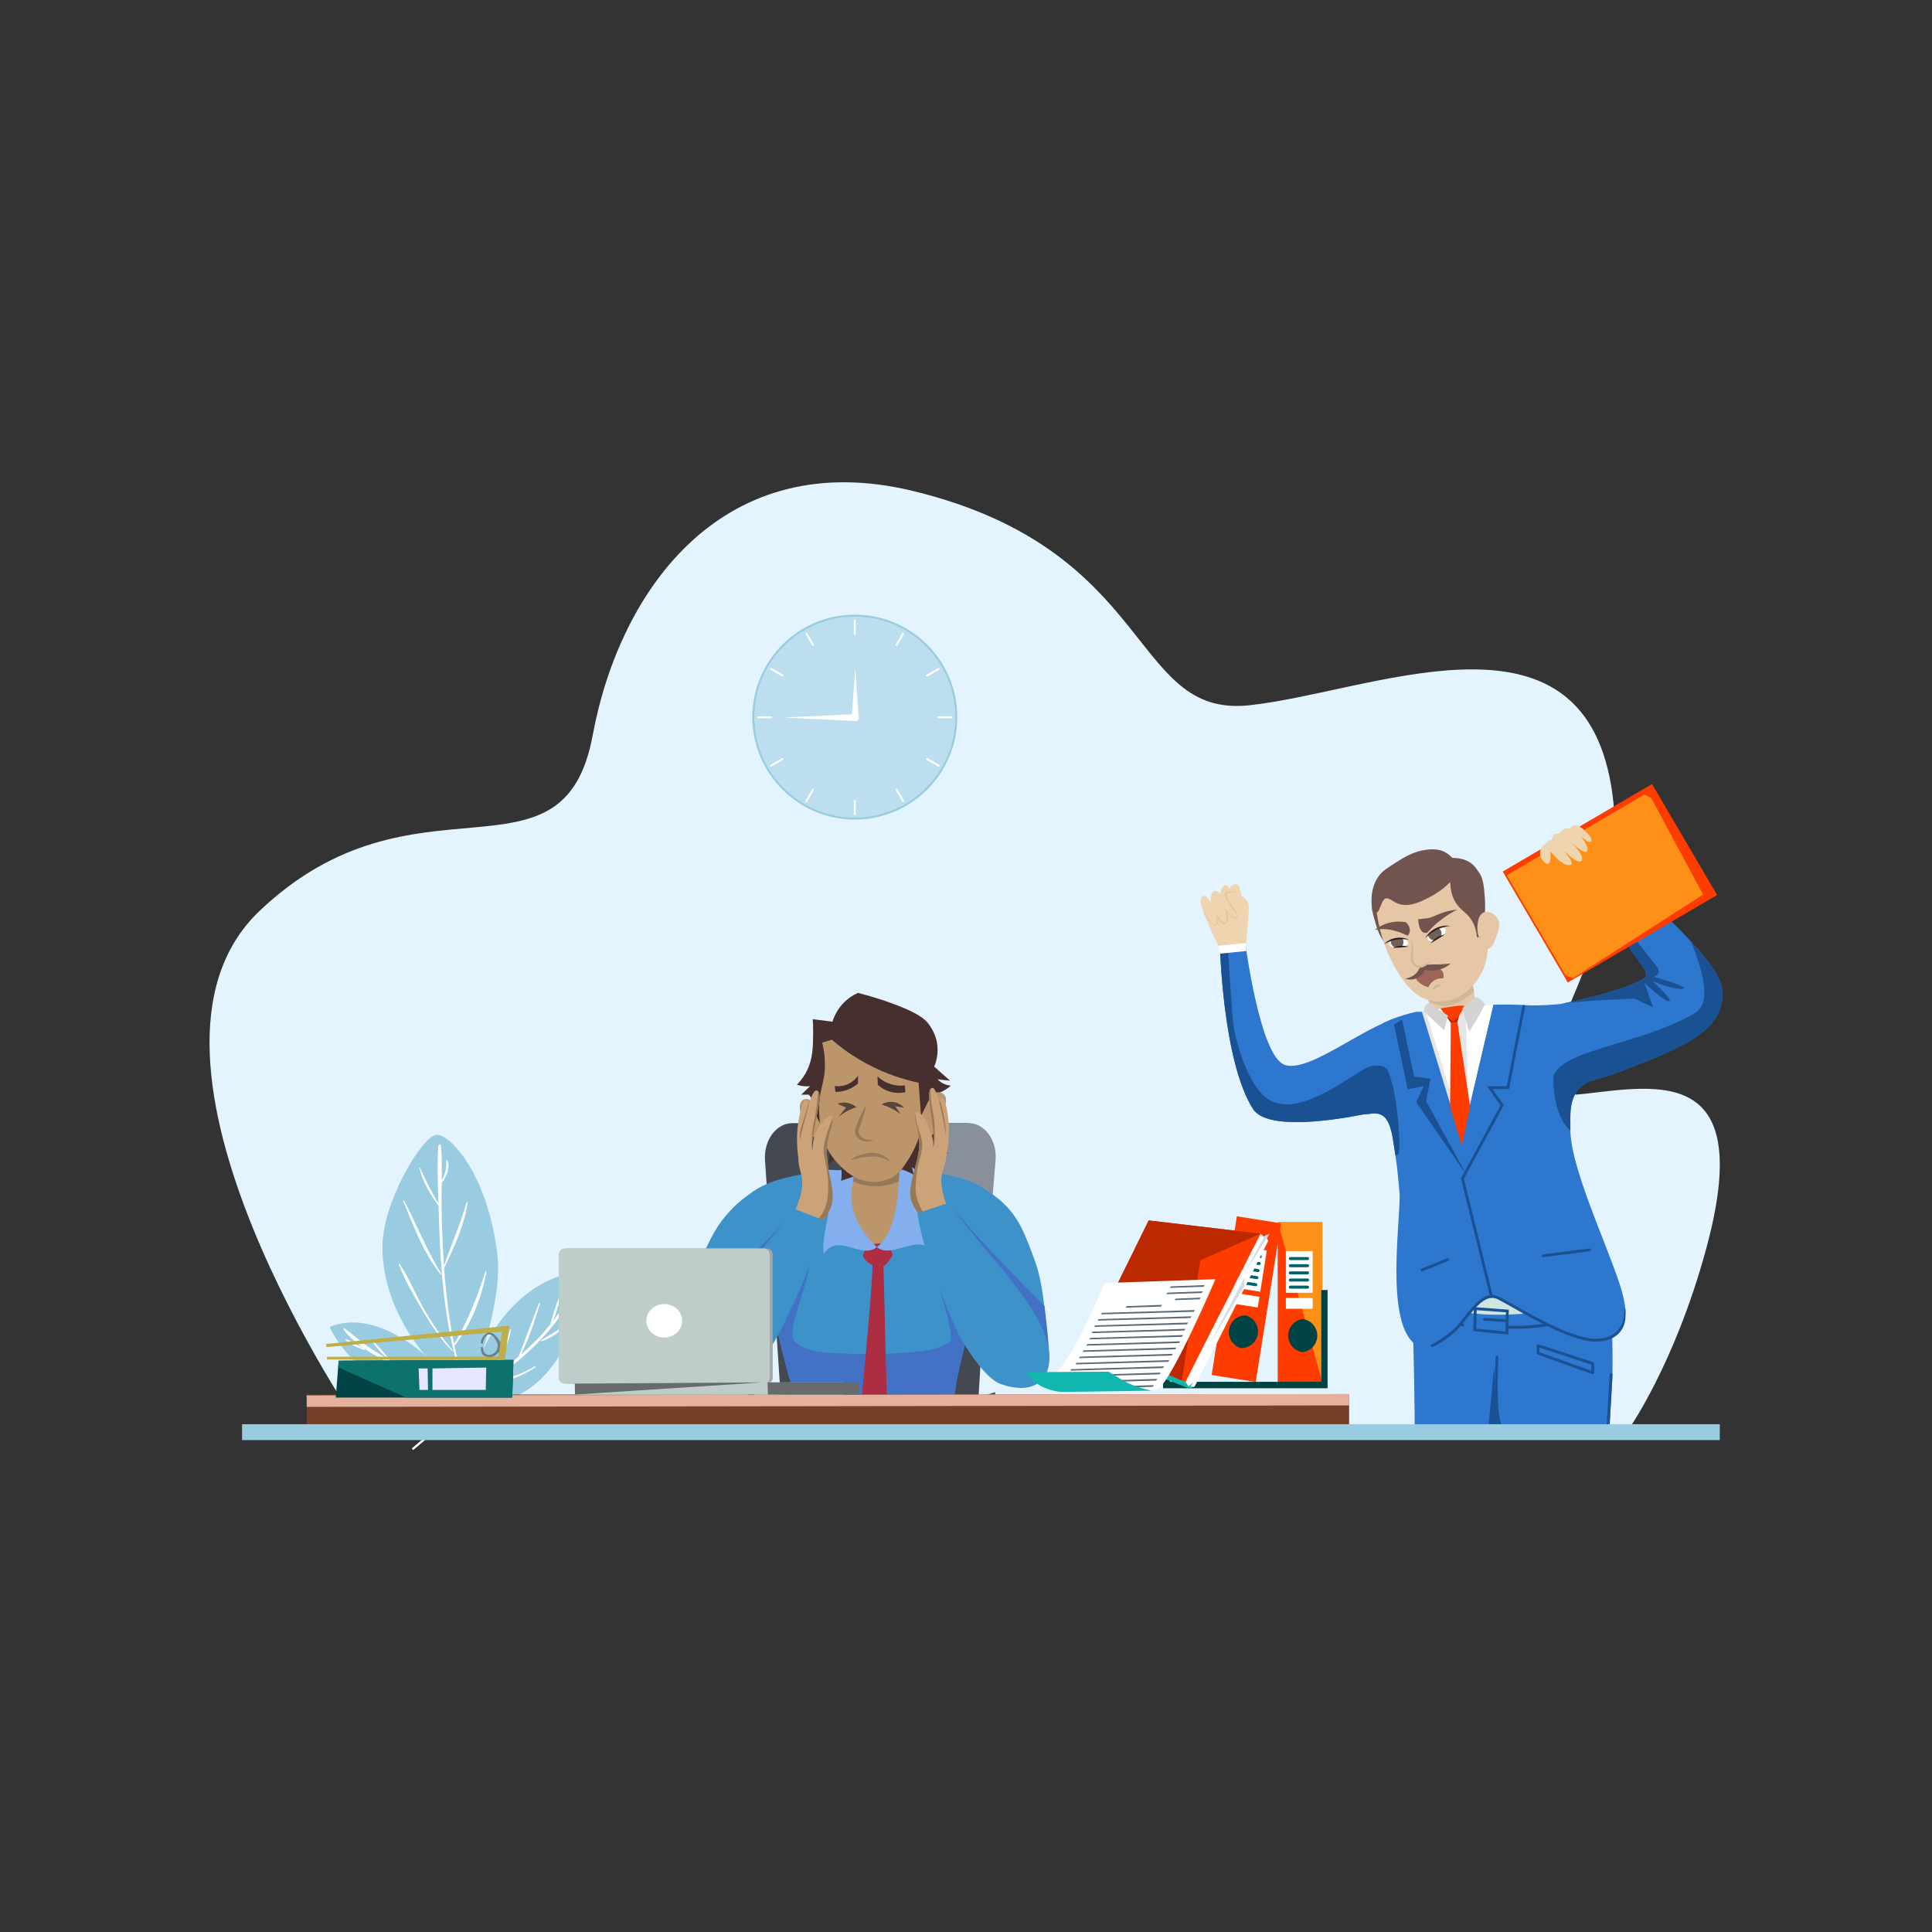 <?xml version="1.0" encoding="utf-8"?>
<!-- Generator: Adobe Illustrator 16.0.0, SVG Export Plug-In . SVG Version: 6.00 Build 0)  -->
<!DOCTYPE svg PUBLIC "-//W3C//DTD SVG 1.1//EN" "http://www.w3.org/Graphics/SVG/1.1/DTD/svg11.dtd">
<svg version="1.1" id="Layer_1" xmlns="http://www.w3.org/2000/svg" xmlns:xlink="http://www.w3.org/1999/xlink" x="0px" y="0px"
	 width="1000px" height="1000px" viewBox="0 0 1000 1000" enable-background="new 0 0 1000 1000" xml:space="preserve">
<rect x="0" y="0" width="1000" height="1000" fill="#333333" stroke="none"/>
<g>
	<defs>
		<rect id="SVGID_1_" width="1000" height="1000"/>
	</defs>
	<clipPath id="SVGID_2_">
		<use xlink:href="#SVGID_1_"  overflow="visible"/>
	</clipPath>
	<path clip-path="url(#SVGID_2_)" fill="#E3F4FF" d="M187.147,740.42c0,0-133.351-192.226-52.866-268.868
		c80.485-76.642,157.171-8.323,172.499-90.98c14.136-76.234,67.988-150.257,166.001-126.392
		c125.833,30.641,111.93,117.373,173.707,110.882c61.777-6.49,167.448-55.043,186.554,36.891
		c19.104,91.934-70.418,170.782-13.413,164.27c39.176-4.476,89.303-14.486,63.415,80.408c-16.467,60.354-40.481,93.79-40.481,93.79
		H187.147z"/>
	<path clip-path="url(#SVGID_2_)" fill="#99CCE0" d="M170.732,686.822c23.94-10.013,50.122,15.419,50.122,15.419
		s-22.444-23.187-22.915-56.105c-0.339-23.449,20.346-57.519,27.614-58.684c7.271-1.165,27.149,20.746,31.958,62.426
		c2.244,19.45-7.499,48.688-7.499,48.688s17.227-39.712,54.044-40.46c2.833,9.725-7.189,31.086-14.697,43.763
		c-6.516,11.002-22.869,30.301-58.282,26.03C187.474,722.639,170.189,687.051,170.732,686.822"/>
	<path clip-path="url(#SVGID_2_)" fill="#FFFFFF" d="M217.244,604.17c2.957,6.452,6.003,12.722,9.719,18.759
		c-0.328-9.925-0.834-20.069-0.07-29.91c0.07-0.892,1.317-0.892,1.387,0c0.461,5.931,0.436,11.94,0.357,17.946
		c0.677-1.269,1.268-2.578,1.724-3.961c0.697-2.137,0.47-4.314,0.731-6.501l0.464-0.064c1.605,3.929-0.419,8.64-2.937,11.9
		c-0.057,4.117-0.127,8.227-0.066,12.307c0.148,10.18,0.546,20.355,1.247,30.517c3.794-11.114,8.609-21.652,11.766-33.028
		l0.479,0.061c-1.522,11.683-6.964,23.236-11.988,33.799l-0.197,0.115l0.04,0.653c0.937,13.034,2.505,26.107,5.144,38.939
		c7.165-12.085,11.979-24.279,16.248-37.659c0.097-0.308,0.524-0.18,0.47,0.13c-2.233,13.038-8.164,27.929-16.481,38.3l-0.073,0.037
		c1.781,8.506,4.031,16.898,6.904,25.102c0.14,0.397-0.479,0.562-0.625,0.173c-7.216-19.659-10.768-40.229-12.643-61.023
		c-1.025-11.342-1.477-22.73-1.772-34.112c-0.018-0.849-0.048-1.711-0.079-2.565c-4.368-5.795-8.311-12.735-10.022-19.797
		L217.244,604.17z"/>
	<path clip-path="url(#SVGID_2_)" fill="#FFFFFF" d="M178.413,687.689c4.201,2.912,7.914,6.465,12.131,9.39
		c3.179,2.205,6.507,4.191,9.883,6.091c-2.949-2.77-5.746-5.848-8.197-9.04l0.358-0.276c3.44,2.709,6.107,6.441,9.004,9.702
		l0.027,0.291c1.42,0.785,2.848,1.562,4.28,2.326c6.483,3.458,13.211,6.525,19.766,9.889c-4.007-3.396-7.456-7.4-11.681-10.589
		c-0.277-0.21-0.046-0.619,0.275-0.471c5.494,2.542,9.277,7.881,13.551,11.983l0.088,0.227c2.493,1.32,4.957,2.691,7.359,4.159
		c0.425,0.258,0.055,0.852-0.379,0.648c-10.526-4.907-21.077-9.932-31.333-15.386c-8.736-4.641-19.693-10.238-25.675-18.404
		C177.64,687.912,178.095,687.469,178.413,687.689"/>
	<path clip-path="url(#SVGID_2_)" fill="#FFFFFF" d="M246.162,718.482c1.465-0.952,2.909-1.926,4.356-2.899l0.003-0.024
		c2.215-4.256,5.324-8.074,7.572-12.383c2.509-4.805,4.571-9.949,5.948-15.201l0.404,0.113c-0.825,5.521-3.024,10.626-5.436,15.628
		c-1.547,3.197-3.367,7.128-5.852,10.06c5.282-3.652,10.405-7.481,15.286-11.629c3.446-9.235,7.037-18.422,10.493-27.654
		c0.124-0.334,0.646-0.207,0.543,0.145c-2.652,8.943-5.636,18.146-9.859,26.517c2.673-2.315,5.272-4.721,7.784-7.253
		c2.724-2.742,5.266-5.648,7.665-8.671l-0.115-0.255c1.559-6.006,3.825-12.14,6.037-17.941l0.373,0.103
		c-1.884,5.421-2.755,11.748-5.385,16.911c1.66-2.156,3.268-4.355,4.766-6.628c3.449-5.233,5.196-11.206,8.36-16.499
		c0.164-0.279,0.686-0.182,0.649,0.179c-0.53,5.439-4.046,11.009-6.822,15.586c-3.713,6.138-8.375,11.694-13.283,16.896
		c-7.093,7.526-15.316,14.467-24.165,20.121c3.191-0.273,6.328-0.37,9.528-1.195c4.174-1.074,8.048-3.224,11.815-5.26
		c0.307-0.167,0.565,0.279,0.273,0.47c-6.54,4.214-15.134,8.448-23.178,6.936c-2.463,1.519-4.96,2.966-7.505,4.273
		C246.126,719.075,245.886,718.665,246.162,718.482"/>
	<path clip-path="url(#SVGID_2_)" fill="#FFFFFF" d="M206.86,654.233c4.596,6.76,7.757,14.641,11.715,21.796
		c4.569,8.261,9.838,15.839,15.874,23.095l-0.26,0.26c-6.271-6.176-11.1-13.65-15.538-21.203
		c-4.429-7.538-9.14-15.567-12.255-23.747C206.288,654.148,206.706,654.016,206.86,654.233"/>
	<path clip-path="url(#SVGID_2_)" fill="#FFFFFF" d="M209.096,621.327c6.677,12.738,11.825,25.888,19.42,38.17l-0.33,0.258
		c-8.904-10.908-14.245-25.335-19.539-38.24L209.096,621.327z"/>
	<path clip-path="url(#SVGID_2_)" fill="#FFFFFF" d="M197.693,708.12c2.785,0.522,5.479,1.523,8.148,2.457
		c2.994,1.043,6.073,1.724,9.085,2.675l-0.054,0.433c-5.679-0.104-12.058-3.204-17.24-5.343L197.693,708.12z"/>
	<path clip-path="url(#SVGID_2_)" fill="#FFFFFF" d="M179.017,693.057c1.678,0.631,3.161,1.72,4.753,2.542
		c1.702,0.88,3.416,1.681,5.048,2.682c0.246,0.148,0.085,0.588-0.203,0.479c-3.191-1.232-7.611-2.592-9.81-5.337L179.017,693.057z"
		/>
	<path clip-path="url(#SVGID_2_)" fill="#FFFFFF" d="M279.858,693.851c2.879-1.989,6.052-3.481,8.918-5.508
		c3.258-2.303,6.177-5.124,8.922-8.003c0.27-0.285,0.664,0.131,0.421,0.419c-4.553,5.448-11.041,11.597-18.112,13.444
		L279.858,693.851z"/>
	<polygon clip-path="url(#SVGID_2_)" fill="#E5C6A5" points="765.581,530.184 741.021,530.464 738.186,508.201 761.91,507.104 
		763.181,515.063 	"/>
	<path clip-path="url(#SVGID_2_)" fill="#CEB797" d="M762.887,513.222c-0.842,0.792-11.208,10.19-19.418,6.744
		c-0.85-0.356-3.128-1.099-4.022-1.87l-1.261-9.895l23.726-1.098C762.236,509.143,762.562,511.183,762.887,513.222"/>
	<path clip-path="url(#SVGID_2_)" fill="#FFFFFF" d="M213.86,750.375c-0.158,0-0.316-0.067-0.426-0.197
		c-0.199-0.236-0.17-0.586,0.066-0.785l11.523-9.744c0.238-0.2,0.588-0.17,0.786,0.066c0.199,0.234,0.17,0.586-0.065,0.783
		l-11.523,9.744C214.115,750.331,213.988,750.375,213.86,750.375"/>
	<path clip-path="url(#SVGID_2_)" fill="#2E77CE" d="M834.593,711.254c0,0.29-0.01,0.58-0.01,0.859c0,0.08-0.01,0.16-0.01,0.25
		c0,0.07-0.011,0.15-0.011,0.23c-0.02,0.94-0.05,1.84-0.09,2.7c-0.1,2.189-0.76,13.43-1.68,28.58h-100.5
		c-0.09-19.521-0.44-36.9-0.74-48.88v-0.011c-0.27-10.5-0.5-16.85-0.5-16.85s3.82-2.5,8.891-5.57
		c7.35-4.439,17.35-10.069,22.13-10.95c1.319-0.239,3.92,0.57,7.34,2.101c0.55,0.25,1.12,0.51,1.71,0.79
		c6.5,3.1,15.35,8.27,24.04,13.63c7.74,2.05,15.78,5.6,19.54,6.72c1.96,0.59,3.09,0.521,3.7,0.08c2.33-1.649-2.87-8.61,1.05-5.36
		c4.41,3.66,7.42,8.12,9.41,13.171c0.08,0.22,0.17,0.439,0.25,0.659c0.05,0.141,0.109,0.29,0.16,0.431
		c0.68-0.29,1.289-0.58,1.85-0.86c0.01,0,0.01,0,0.01-0.01c1.83-0.94,3.01-1.79,3.28-1.99c0.02-0.02,0.04-0.03,0.06-0.04
		c0,0,0.011,0.2,0.011,0.57c0.01,0.27,0.02,0.63,0.029,1.069C834.593,696.004,834.743,704.214,834.593,711.254"/>
	<path clip-path="url(#SVGID_2_)" fill="#CFE5E1" d="M788.356,680.004c0,0-12.253,1.123-24.202,0
		c-7.9-0.741-14.767-2.517-14.767-2.517s8.37-12.483,17.913-12.487C774.938,664.997,788.356,680.004,788.356,680.004"/>
	<path clip-path="url(#SVGID_2_)" fill="#195193" d="M782.713,743.874h-12.8c1.86-19.061,3.399-36.271,3.399-36.271
		s0.171,3.141,0.45,7.37v0.03c0.49,7.56,1.29,18.569,1.971,21.31C776.553,739.613,779.973,742.153,782.713,743.874"/>
	<path clip-path="url(#SVGID_2_)" fill="#195193" d="M784.484,687.773c8.387,0,15.736-1.227,15.822-1.241
		c0.4-0.069,0.672-0.448,0.604-0.851c-0.069-0.399-0.466-0.662-0.85-0.603c-0.102,0.018-10.075,1.682-19.951,1.099
		c-0.403-0.031-0.755,0.287-0.778,0.693c-0.025,0.404,0.286,0.753,0.692,0.777C781.52,687.735,783.018,687.773,784.484,687.773"/>
	<path clip-path="url(#SVGID_2_)" fill="#195193" d="M764.053,676.634l-0.46-0.03h-0.01l-0.74-0.06l-0.02,0.89
		c0.01,0.01,0,0.01,0,0.01l-0.01,0.55l-0.03,1.87l-0.16,9.16l18.11,1.73l0.06-3.08l0.021-1.471l0.1-5.789l0.05-2.521
		L764.053,676.634z M779.403,682.863l-0.03,1.48l-0.04,2.53v0.05l-0.04,2.22l-15.17-1.45l0.14-7.68l0.03-1.88l15.17,1.13
		l-0.02,1.189L779.403,682.863z"/>
	<path clip-path="url(#SVGID_2_)" fill="#195193" d="M757.103,686.542c0.341,0,0.647-0.239,0.719-0.587
		c0.084-0.397-0.172-0.788-0.57-0.87c-0.05-0.01-4.837-1.009-7.587-2.124c-2.666-1.079-5.03-3.554-5.054-3.579
		c-0.276-0.294-0.743-0.311-1.041-0.028c-0.295,0.28-0.308,0.747-0.028,1.042c0.104,0.11,2.609,2.732,5.569,3.933
		c2.875,1.164,7.641,2.157,7.841,2.198C757.002,686.538,757.053,686.542,757.103,686.542"/>
	<path clip-path="url(#SVGID_2_)" fill="#195193" d="M780.067,684.382c0.383,0,0.706-0.298,0.734-0.687
		c0.026-0.406-0.279-0.759-0.686-0.786l-11.769-0.798c-0.387-0.04-0.758,0.277-0.786,0.686c-0.027,0.404,0.278,0.758,0.685,0.784
		l11.77,0.799C780.032,684.382,780.051,684.382,780.067,684.382"/>
	<path clip-path="url(#SVGID_2_)" fill="#195193" d="M834.623,711.483c0,0.04-0.01,0.26-0.04,0.63c0,0.08-0.01,0.16-0.01,0.25
		c0,0.07-0.011,0.15-0.011,0.23c-0.21,3.64-0.93,15.92-1.819,31.28h-1.48c1.061-18.181,1.87-32.08,1.891-32.471
		c0.02-0.41,0.38-0.7,0.779-0.7c0.32,0.021,0.58,0.25,0.66,0.551C834.613,711.323,834.623,711.403,834.623,711.483"/>
	<path clip-path="url(#SVGID_2_)" fill="#195193" d="M783.833,743.874h-2.49c-2-1.58-4.2-3.7-5.59-6.19
		c-1.74-3.13-2.05-13.87-1.99-22.68v-0.03c0.05-6.53,0.3-11.99,0.33-12.5c0.021-0.41,0.351-0.76,0.771-0.7
		c0.41,0.021,0.72,0.36,0.699,0.771c-0.479,10.12-0.789,30.34,1.48,34.42C778.673,739.894,781.623,742.323,783.833,743.874"/>
	<path clip-path="url(#SVGID_2_)" fill="#195193" d="M824.633,705.074l-28.29-9.271c-0.22-0.07-0.47-0.03-0.66,0.11
		c-0.189,0.14-0.3,0.359-0.3,0.59v3.91c0,0.31,0.19,0.59,0.48,0.689l28.29,10.13c0.08,0.03,0.16,0.051,0.25,0.051
		c0.149,0,0.29-0.051,0.42-0.141c0.2-0.14,0.31-0.359,0.31-0.6v-4.771C825.133,705.454,824.933,705.174,824.633,705.074
		 M823.663,709.494l-26.81-9.601v-2.37l26.81,8.79V709.494z"/>
	<path clip-path="url(#SVGID_2_)" fill="#2E77CE" d="M839.101,686.653c-7.16,12.45-26.45,7.46-46.38-9.18
		c-24.12-20.13-52.29,6.99-52.29,6.99s-1.5-63.99-12.521-82.96c-11.02-18.971-14.46-60.641-8.619-70.94
		c1.479-2.6,6.81-5.16,14.02-6.8c0.83-0.19,1.61,0.07,2.49-0.11c0.06-0.01,0.109-0.02,0.17-0.029
		c10.56-2.101,24.46-3.29,36.95-3.591c11.319-0.26,21.489,0.211,26.989,1.41h0.011c0.93,0.2,1.72,0.42,2.359,0.66
		c3.681,1.391,16.65,11.79,21.971,21.95c3.109,5.94,3.609,11.79-1.891,15.69c-0.42,0.3-0.87,0.59-1.359,0.859
		c-9.851,5.51-7.99,17.9-8.181,22.71c-0.02,0.58-0.029,1.181-0.01,1.8c0.41,22.42,24.01,69.261,27.62,87.2
		C842.03,680.254,841.58,682.323,839.101,686.653"/>
	<path clip-path="url(#SVGID_2_)" fill="#E5E5E5" d="M772.921,520.033l-15.641,66.591l-0.859,3.67l-20.45-66.67
		c0.61-0.12,1.24-0.24,1.88-0.351C748.141,521.384,761.161,520.313,772.921,520.033"/>
	<path clip-path="url(#SVGID_2_)" fill="#FFFFFF" d="M772.921,520.033l-15.641,66.591l-19.43-63.351
		C748.141,521.384,761.161,520.313,772.921,520.033"/>
	<path clip-path="url(#SVGID_2_)" fill="#E5E5E5" d="M758.491,521.534l1.704,52.667l-11.462-51.767
		C752.589,521.977,751.258,521.977,758.491,521.534"/>
	<path clip-path="url(#SVGID_2_)" fill="#FF3C00" d="M745.563,521.977l6.736,8.857c0,0,5.689-9.388,5.569-10.111
		C757.707,519.741,745.563,521.977,745.563,521.977"/>
	<polygon clip-path="url(#SVGID_2_)" fill="#FF3C00" points="750.963,526.222 750.569,572.823 756.607,593.082 760.932,572.668 
		753.765,525.247 	"/>
	<path clip-path="url(#SVGID_2_)" fill="#2E77CE" d="M827.211,693.664c-0.72,0.109-1.49,0.17-2.29,0.17
		c-13.12,0-36.61-14.28-47.061-20.79c-3.01-1.87-8.42-2.4-10.96,0.069c-7.899,7.66-23.359,29.681-33.71,23.13
		c-17.17-10.859-7.649-67.97-8.84-79.46c-0.55-5.319-1.04-12.22-2.069-18.699c-1.94-12.2-2.454-23.577-12.841-21.617
		c-1.622,0.306-2.907,0.152-3.6,0.316c-4.516,1.073,2.17-14.59,4.39-24.159c2.681-11.58,5.62-22.61,5.74-23.061v-0.01
		c0,0,4.84-2.71,13.87-5.061c3.43-0.89,3.47-0.729,3.47-0.729l23.83,77.49l4.62-21.99c0,0,3.81,46.83,21.35,65.58
		c17.44,18.64,32.07,36.16,37.841,43.189C822.751,690.214,824.851,692.104,827.211,693.664"/>
	<path clip-path="url(#SVGID_2_)" fill="#195193" d="M772.109,671.703c0.007-0.001,0.015-0.003,0.023-0.005
		c0.396-0.098,0.637-0.496,0.54-0.892l-14.927-60.742l20.613-38.027l-5.83-8.297l8.581-0.075l8.294-42.581
		c0.079-0.398-0.18-0.787-0.578-0.867c-0.396-0.075-0.786,0.178-0.868,0.578l-8.059,41.409l-10.19,0.087l6.918,9.847l-20.447,37.725
		l0.068,0.277l14.993,61.019C771.336,671.546,771.722,671.785,772.109,671.703"/>
	<polygon clip-path="url(#SVGID_2_)" fill="#195193" points="721.55,530.329 728.619,563.85 736.906,562.103 733.031,570.487 
		759.351,608.543 738.133,569.925 740.438,558.344 731.947,557.229 725.711,527.661 	"/>
	<path clip-path="url(#SVGID_2_)" fill="#195193" d="M830.483,693.953c3.402-0.718,6.068-2.184,7.948-4.38
		c3.264-3.811,2.867-8.396,2.902-8.587c0.086-0.462,0.065-3.862-0.155-3.852c-0.395,0.017-0.648,3.68-0.656,4.087
		c-0.022,1.165-0.357,4.076-3.223,7.409c-2.177,2.526-5.591,3.972-10.145,4.293c-11.201,0.791-31.711-10.807-43.965-17.736
		c-3.171-1.793-5.676-3.209-7.337-4.023c-6.931-3.388-12.752,3.956-17.89,10.438c-1.286,1.622-2.499,3.152-3.698,4.488
		c-5.59,6.229-13.188,9.729-13.263,9.763c-0.37,0.169-0.534,0.604-0.366,0.975c0.167,0.371,0.599,0.533,0.975,0.366
		c0.323-0.146,7.948-3.655,13.749-10.119c1.23-1.37,2.458-2.918,3.757-4.558c5.028-6.343,10.228-12.898,16.089-10.028
		c1.621,0.793,4.109,2.2,7.26,3.981c12.397,7.011,33.148,18.745,44.794,17.924C828.398,694.313,829.475,694.166,830.483,693.953"/>
	<path clip-path="url(#SVGID_2_)" fill="#195193" d="M822.892,647.647c0.372-0.078,0.627-0.432,0.577-0.813
		c-0.052-0.404-0.42-0.689-0.823-0.639l-23.993,3.055c-0.436,0.074-0.689,0.42-0.638,0.822c0.051,0.404,0.42,0.688,0.823,0.638
		l23.992-3.054C822.852,647.654,822.871,647.651,822.892,647.647"/>
	<path clip-path="url(#SVGID_2_)" fill="#195193" d="M749.52,652.674c0.378-0.152,0.559-0.583,0.406-0.959
		c-0.152-0.377-0.581-0.549-0.959-0.407l-13.187,5.351c-0.378,0.152-0.559,0.582-0.407,0.959c0.137,0.336,0.492,0.517,0.834,0.445
		c0.042-0.01,0.085-0.023,0.126-0.039L749.52,652.674z"/>
	<polygon clip-path="url(#SVGID_2_)" fill="#BC2800" points="755.18,525.97 752.313,528.616 748.733,526.309 750.937,529.352 
		754.324,528.952 	"/>
	<path clip-path="url(#SVGID_2_)" fill="#2E77CE" d="M840.32,553.983c-6.899,2.65-12.85,4.51-17.96,5.76
		c-7.93,1.95-13.859,2.45-18.26,2.23c-9.36-0.47-11.76-4.21-11.76-4.21c2.22-10.61,2.25-18.08,1.51-23.35
		c-0.19-1.351-0.43-2.551-0.69-3.641c-0.357-1.502-0.712-4.985,0.521-8.54c0.24-0.693-1.995-1.516-1.838-1.839
		c3.432,0.156,14.214-0.311,16.802-0.912c11.11-2.18,27.826-6.419,36.886-10.339c0.07-0.03,0.13-0.06,0.19-0.08
		c3.88-1.689,6.34-3.13,6.36-3.979v-0.04c0-0.04,0-0.08-0.011-0.12c-0.05-0.721-0.21-1.521-0.47-2.38
		c-4.08-14-32.07-45.311-32.07-45.311l2.24-1.82l0.04-0.03l10.25-8.31c0,0,25.6,21.15,43.14,40.2c8.5,9.23,15.11,17.97,16,23.561
		C894.711,532.983,870.471,542.403,840.32,553.983"/>
	<path clip-path="url(#SVGID_2_)" fill="#195193" d="M840.32,553.983c-6.146,2.361-11.54,4.095-16.257,5.329
		c-1.073,0.28-2.078,0.747-3.048,1.283c-0.005,0.003-0.01,0.005-0.015,0.008c-9.851,5.51-7.99,17.9-8.181,22.71
		c-0.02,0.58-0.029,1.18-0.01,1.8c-6.36-5.5-8.34-16.449-8.71-23.14c-0.16-2.86-0.03-4.94,0.18-5.48
		c2.061-5.38,9.73-8.989,19.971-12.439c15.279-5.15,36.319-9.93,53.01-19.69c9.67-5.649,2.81-25.09-2.061-37.09
		c8.5,9.23,15.11,17.97,16,23.561C894.711,532.983,870.471,542.403,840.32,553.983"/>
	<path clip-path="url(#SVGID_2_)" fill="#195193" d="M871.11,511.813c-4.01,0.86-15.949-4.069-15.949-4.069
		s11.29,10.109,8.829,10.529c-2.449,0.44-12.829-9.55-12.829-9.55l4.47,12.7l-9.67-4.57c0,0-25.776,0.979-37.316,2.629
		c11.11-2.18,27.826-6.419,36.886-10.339c0.07-0.03,0.131-0.06,0.19-0.08c3.87-1.58,6.36-3,6.36-3.979v-0.04
		c0-0.04,0-0.08-0.011-0.12c0.28-0.65,0.25-1.38-0.26-2.101l-0.21-0.279l-32.39-45.5l2.56-1.63l0.04-0.03
		c0,0,33.49,41.8,35.98,45.27c2.489,3.47-1.721,4.94-1.721,4.94S875.131,510.954,871.11,511.813"/>
	<path clip-path="url(#SVGID_2_)" fill="#FFFFFF" d="M819.531,457.233l-1.82-2.908l11.414-9.956l2.936,2.703
		C832.061,447.073,822.533,455.392,819.531,457.233"/>
	<path clip-path="url(#SVGID_2_)" fill="#EFD5AF" d="M820.27,451.958c0,0-6.251-1.443-10.932-3.082
		c-4.683-1.638-8.199-4.262-7.069-5.267c1.13-1.006,8.446,0.381,7.715-0.38c-0.731-0.761-6.698-3.391-8.816-3.09
		c-2.118,0.301-3.349,1.193-3.823,0.153s4.051-5.483,5.327-5.536c1.275-0.053,0.485-3.148,2.816-3.253
		c2.331-0.104,1.589-0.45,3.441-2.018c1.852-1.568,3.261,0.193,4.134-1.178c0.873-1.372,2.694-1.128,3.988-0.756
		c1.293,0.373,8.311,9.201,10.33,12.228c2.018,3.027,2.381,3.9,2.381,3.9L820.27,451.958z"/>
	
		<rect x="799.648" y="412.804" transform="matrix(-0.506 -0.863 0.863 -0.506 859.856 1407.52)" clip-path="url(#SVGID_2_)" fill="#FF3C00" width="66.545" height="89.533"/>
	<polygon clip-path="url(#SVGID_2_)" fill="#FF9017" points="851.163,411.261 854.64,413.009 881.531,463.007 814.124,506.353 
		810.315,504.8 779.948,453.055 	"/>
	<path clip-path="url(#SVGID_2_)" fill="#EFD5AF" d="M817.05,427.551c1.178,0.229,7.332,5.391,6.636,7.671
		c-0.696,2.28-5.566-2.603-5.566-2.603s4.706,6.024,3.296,8.018s-8.66-5.201-8.66-5.201s8.21,7.843,5.665,10.194
		c-2.388,2.205-11.107-7.672-11.107-7.672s8.254,8.695,5.843,9.677c-3.949,1.607-10.653-6.98-10.653-6.98s0.688,8.94-2.801,5.924
		c-4.408-3.812-3.444-10.01,5.213-11.632C806.199,434.706,812.279,426.622,817.05,427.551"/>
	<path clip-path="url(#SVGID_2_)" fill="#2E77CE" d="M723.471,526.634c-2.62,1.4-4.729,6.094-5.16,33.43
		c-0.145,9.224-3,16.33-6.2,15.37c0,0-2.399,0.57-6.27,1.351c-14.57,2.899-50.04,8.63-57.31-2.82
		c-15.811-24.891-17.131-85.27-17.131-85.27l13.051-1.31c0,0,7.54,58.979,20.359,63.72c10.61,3.931,32.62-13.14,51.16-21.54
		C718.551,528.384,721.07,527.384,723.471,526.634"/>
	<path clip-path="url(#SVGID_2_)" fill="#195193" d="M723.681,597.434c-0.46,0.23-0.93,0.45-1.4,0.65
		c-1.939-12.2-2.387-23.181-12.84-21.617c-1.928,0.288-3.275,0.336-3.6,0.316c-14.57,2.9-50.04,8.631-57.311-2.819
		c-15.81-24.891-17.13-85.27-17.13-85.27l4.051-0.13c0,0,2.25,39.04,3.279,44.13c2.45,12.19,8.71,30.59,17.82,36.36
		c15.08,9.56,39.448-10.188,50.808-16.358c2.62-1.43,8.175-2.02,10.471,0.644c0.738,0.857,1.939,4.27,3.09,9.02
		C724.148,575.719,725.11,596.733,723.681,597.434"/>
	<path clip-path="url(#SVGID_2_)" fill="#EFD5AF" d="M644.6,491.811c0,0,2.045-18.861,1.729-22.824
		c-0.169-2.129-1.27-3.855-3.491-5.108c-0.813-0.459-0.517-7.229-4.042-6.12c-4.197,1.32-1.478,5.064-1.478,5.064
		s-1.752-6.656-3.904-4.24c-2.152,2.417-1.673,4.574-1.673,4.574s-2.278-3.832-4.141-1.177c-1.863,2.655-0.657,5.446-0.657,5.446
		s-3.39-6.372-5.224-2.454c-1.862,3.981,9.782,26.185,9.782,26.185L644.6,491.811z"/>
	<path clip-path="url(#SVGID_2_)" fill="#E2C8A3" d="M622.975,472.269c0.311,0.149,0.453,0.405,0.625,0.644
		c1.181,1.646,2.424,3.339,3.891,4.724c0.466,0.378,0.994,0.941,1.501,0.823c1.036-1.051,0.715-2.824,0.504-4.203
		c-0.001,0-0.446-1.881-0.446-1.881c0.999,1.306,2.106,2.953,3.193,4.13c0.496,0.559,1.078,0.92,1.714,0.855
		c1.015-0.498,0.722-2.17,0.709-3.173c-0.145-1.437-0.386-2.998-0.858-4.389l0.905,0.877l0.514,0.497l0.038,0.044l0.021,0.065
		c0.274,0.928,0.961,1.625,1.591,2.33c0.585,0.564,1.418,1.487,2.229,1.453c0.972-0.207,1.115-1.353,0.836-2.188
		c-0.272-0.93-0.847-1.774-1.47-2.547l0.137-0.118c0.674,0.75,1.311,1.57,1.664,2.56c0.778,1.954-0.848,3.698-2.661,2.305
		c-1.144-0.772-2.833-2.472-3.061-3.392c-0.001-0.001-0.34-0.628-0.341-0.629l0.558-0.269c0.518,1.909,2.027,6.685-0.612,7.553
		c-0.999,0.188-2.088-0.485-2.633-1.165c-0.779-0.881-1.38-1.825-1.97-2.782c0,0.001,0.726-0.309,0.725-0.306
		c0.28,1.379,0.549,5.126-1.598,5.059c-2.224-0.965-3.479-3.458-4.872-5.305C623.564,473.368,622.995,472.841,622.975,472.269"/>
	<path clip-path="url(#SVGID_2_)" fill="#E2C8A3" d="M642.049,463.437c-0.519-0.4-2.071-1.486-4.244-1.433
		c-0.836,0.021-2.688,0.066-3.095,1.006c0,0,0.286,2.058,4.148,7.069l0.829,1.388l0.567,2.022c0,0-6.506-8.3-6.444-10.474
		C633.874,460.842,638.507,460.357,642.049,463.437"/>
	<polygon clip-path="url(#SVGID_2_)" fill="#FFFFFF" points="644.982,488.124 630.668,489.535 631.022,493.67 645.061,492.238 	"/>
	<path clip-path="url(#SVGID_2_)" fill="#444951" d="M514.013,600.313l-1.06,17.351l-0.01,0.119l-1.721,27.94l-0.13,2.15
		l-0.489,7.96l-0.311,5.199l-0.359,5.841l-2.301,37.38l-0.199,3.29l-0.87,14.239v0.021l-0.091,1.49l-0.27,4.42l-0.17,2.75
		l-0.53,8.51l-0.3,4.9h-99.73l-0.32-4.9l-0.33-4.96l-0.41-6.16l-0.12-1.79l-0.27-4.14l-0.01-0.11v-0.01l-0.42-6.271l-1.54-23.3
		l-0.43-6.43l-1.68-25.31l-0.01-0.2l-0.23-3.46l-0.59-8.95l-0.05-0.771l-0.01-0.01l-0.38-5.74l-0.06-1.02l-1.8-27.15l-0.02-0.319
		l-0.83-12.45c-0.68-10.271,5.84-19.08,14.14-19.08h89.77C508.133,581.344,514.643,590.084,514.013,600.313"/>
	<polygon clip-path="url(#SVGID_2_)" fill="#444951" points="404.963,726.273 404.963,734.074 404.823,734.014 392.273,728.994 
		392.273,743.874 386.863,743.874 386.863,720.584 390.743,721.804 390.773,721.813 391.193,721.943 404.293,726.063 	"/>
	<polygon clip-path="url(#SVGID_2_)" fill="#444951" points="515.104,720.584 515.104,743.874 509.693,743.874 509.693,728.994 
		506.033,730.464 497.003,734.074 497.003,726.273 506.473,723.294 511.223,721.804 511.293,721.784 	"/>
	<path clip-path="url(#SVGID_2_)" fill="#89909B" d="M442.908,581.349c0,0,35.228,2.042,48.778,40.197
		c13.549,38.156,15.09,81.861,15.09,81.861l8.534-102.93c0.849-10.232-5.613-19.129-13.892-19.129H442.908z"/>
	<path clip-path="url(#SVGID_2_)" fill="#3D93C9" d="M513.604,648.264c-0.23,0.61-0.461,1.2-0.69,1.771
		c-0.79,1.979-1.54,3.81-2.16,5.42c-0.05,0.13-0.1,0.25-0.149,0.38c-0.07,0.189-0.141,0.38-0.211,0.56
		c-0.77,2.07-1.5,4.15-2.189,6.271c-0.67,2.02-1.311,4.069-1.92,6.16c-0.71,2.409-1.391,4.859-2.05,7.369
		c-0.08,0.28-0.15,0.57-0.221,0.851c-1.58,6.02-3.06,12.359-4.64,19.17c-1.09,4.67-2.22,9.57-3.46,14.74
		c-0.04,0.17-0.08,0.359-0.13,0.569c-0.49,2.15-1.19,5.84-1.92,10.28c-0.31,1.86-0.63,3.86-0.94,5.93
		c-0.55,3.63-1.08,7.48-1.52,11.24c-0.2,1.66-0.38,3.3-0.54,4.9h-77.39c-0.09-1.65-0.21-3.29-0.34-4.9
		c-0.33-3.96-0.77-7.75-1.26-11.13c-0.32-2.17-0.66-4.16-1-5.93c-0.01-0.04-0.02-0.07-0.02-0.101c0,0,0-0.01-0.01-0.01
		c-0.37-1.91-0.76-3.55-1.15-4.84c-0.05-0.2-0.11-0.38-0.16-0.55c-0.09-0.29-0.18-0.58-0.28-0.88c-2.17-7-4.29-15.761-6.43-24.721
		c-0.4-1.67-0.8-3.34-1.2-5.01c-0.56-2.33-1.12-4.66-1.69-6.95c-0.49-1.99-0.99-3.96-1.49-5.88c-0.01-0.03-0.01-0.05-0.02-0.08
		c-0.56-2.13-1.12-4.21-1.68-6.21c-0.91-3.2-1.83-6.2-2.78-8.91c-0.22-0.63-0.45-1.25-0.67-1.85c-0.63-1.69-1.53-3.66-2.53-5.8
		c-0.25-0.521-0.5-1.05-0.75-1.59c-0.35-0.75-0.72-1.521-1.08-2.311c-4.51-9.76-9.15-21.57-1.42-27.82c0-0.01,0.01-0.01,0.02-0.01
		c2.9-2.35,6.02-4.12,9.26-5.52c5.72-2.48,11.85-3.78,17.92-4.99c3.89-0.76,7.75-1.49,11.46-2.46l0.03,0.02l1.89,1.12l0.92,0.54
		l0.37,0.221l9.95,5.899l0.55,0.33l9.01,5.33l3.37,2l3.83-2.08l9.09-4.93l0.03-0.021l7.29-3.95l0.53-0.29l1.19-0.64l5.1-2.77
		l0.75-0.41c1.49,0.39,2.94,0.729,4.34,1.05c1.08,0.24,2.14,0.47,3.18,0.69c8.62,1.819,15.9,3.189,24.181,9.359
		c0.39,0.28,0.779,0.57,1.17,0.891c0.16,0.119,0.319,0.25,0.479,0.38c0.13,0.109,0.26,0.22,0.39,0.34
		C521.463,625.204,517.503,638.193,513.604,648.264"/>
	<path clip-path="url(#SVGID_2_)" fill="#4271C6" d="M506.283,668.823c-0.71,2.41-1.391,4.86-2.05,7.37
		c-0.08,0.28-0.15,0.57-0.221,0.851c-1.58,6.02-3.06,12.359-4.64,19.17c-1.09,4.67-2.22,9.57-3.46,14.74
		c-0.04,0.17-0.08,0.359-0.13,0.569c-0.43,2.03-1,5.74-1.61,10.28c-0.25,1.86-0.51,3.85-0.77,5.93c-0.44,3.61-0.88,7.46-1.28,11.24
		c-0.17,1.66-0.34,3.3-0.49,4.9h-79.17c-0.09-1.62-0.19-3.271-0.29-4.9c-0.25-3.87-0.55-7.7-0.88-11.13
		c-0.21-2.17-0.44-4.18-0.68-5.93c-0.01-0.03-0.01-0.07-0.01-0.101l-0.01-0.01c-0.28-2-0.58-3.66-0.9-4.84
		c-0.05-0.2-0.11-0.38-0.16-0.55c-0.09-0.29-0.18-0.58-0.28-0.88c-2.17-7-4.29-15.761-6.43-24.721c-0.4-1.67-0.8-3.34-1.2-5.01
		c-0.56-2.33-1.12-4.66-1.69-6.95c-0.49-1.99-0.99-3.96-1.49-5.88l1.49-12.37l0.01-0.109l0.7-5.801l0.23-1.899
		c0.13,0.24,0.27,0.43,0.42,0.59c3.62,3.82,13.87-13.43,16.97-7.5c1.2,2.28,1.22,5.66,0.62,9.59c-2.17,13.88-12.32,34.71-7.5,39.09
		c6.23,5.67,16.99,5.59,24.95,5.99c3.9,0.2,7.84,0.31,11.79,0.32c3.41,0.01,6.84-0.051,10.27-0.19c1-0.04,2-0.08,3-0.13
		c7.8-0.4,23.85-0.88,30.14-5.99c2.25-1.83-1.4-14.43-4.94-26.59c-2.63-9.05-5.2-17.87-5.21-21.81c-0.01-0.79,0.09-1.391,0.32-1.75
		c0.38-0.61,1.14-0.4,2.18,0.37c4.37,3.279,13.55,16.76,18.74,22.189c0.1,0.1,0.189,0.2,0.29,0.29c0,0.01,0,0.01,0.01,0.01
		C504.653,669.044,505.893,669.804,506.283,668.823"/>
	<path clip-path="url(#SVGID_2_)" fill="#BC956B" d="M475.157,624.718c-5.464,9.301-13.739,22.528-21.324,23.823
		c-6.64-2.711-19.123-17.189-21.323-28.045c1.57-1.67,3.699-4.295,5.362-7.89c0.08-0.181,0.173-0.362,0.253-0.556
		c1.756-3.993,2.209-7.537,2.315-9.885c8.556-0.217,17.113-0.447,25.669-0.665c-0.107,2.601,0.066,6.219,1.343,10.332
		c0.373,1.21,0.812,2.347,1.291,3.412C470.699,619.661,473.347,622.831,475.157,624.718"/>
	<path clip-path="url(#SVGID_2_)" fill="#987957" d="M468.38,609.846c-2.24,1.355-7.945,4.398-15.766,4.185
		c-7.001-0.192-12.083-2.896-14.328-4.275c0.298-0.464,0.591-0.981,0.86-1.556c1.077-2.295,1.301-4.479,1.294-6.033
		c8.557-0.218,17.113-0.447,25.669-0.665c0.047,0.733,0.231,3.313,0.707,5.193c0.13,0.51,0.264,0.904,0.429,1.285
		C467.611,608.827,468.059,609.451,468.38,609.846"/>
	<path clip-path="url(#SVGID_2_)" fill="#AD2D43" d="M457.142,643.575l-7.092,0.354c-1.403,1.782-3.444,4.419-3.311,5.998
		c0.185,2.17,3.926,4.768,6.379,5.777c4.213,1.736,6.764-2.871,8.516-5.249C463.021,648.574,459.65,644.779,457.142,643.575"/>
	<path clip-path="url(#SVGID_2_)" fill="#84AFEF" d="M441.945,609.093c-3.305-2.046-4.29-2.34-5.634-4.343
		c-1.543,2.431-8.462-0.88-13.011,1.887c14.024,4.243,0.759,30.956,3.106,42.376c7.093-11.347,19.624,3.192,27.427-3.546
		C435.861,627.821,441.224,614.347,441.945,609.093"/>
	<path clip-path="url(#SVGID_2_)" fill="#84AFEF" d="M465.561,606.602c1.857-1.493,1.526-2.086,3.833-4.884
		c1.542,2.431,11.806,3.863,16.356,6.63c-5.563,11.197-0.015,28.773-2.364,40.193c-7.092-11.349-21.752,3.664-29.552-3.074
		C464.826,637.665,464.895,614.525,465.561,606.602"/>
	<path clip-path="url(#SVGID_2_)" fill="#AD2D43" d="M459.843,743.874h-15.87c0.16-1.57,0.32-3.2,0.49-4.9
		c0.35-3.51,0.73-7.26,1.11-11.17c0.19-1.94,0.38-3.92,0.57-5.93c0.01-0.021,0.01-0.051,0.01-0.07c0.66-6.82,1.33-13.95,1.97-20.93
		c1.87-20.431,3.45-39.551,3.5-45.91c0.01-1.061-0.03-1.771-0.11-2.061l5.32-2.83c0.02,0.091,0.05,0.171,0.08,0.261
		c0.11,0.3,0.22,2.109,0.34,5.069c0.32,8.48,0.67,26.391,1.14,45.28c0.18,7.05,0.37,14.24,0.58,21.12c0.01,0.01,0.01,0.03,0.01,0.05
		c0.06,2.01,0.13,3.99,0.2,5.93c0.13,3.91,0.28,7.671,0.43,11.19C459.683,740.664,459.763,742.304,459.843,743.874"/>
	<path clip-path="url(#SVGID_2_)" fill="#462F2E" d="M418.647,566.583h-3.937c1.525-1.454,3.05-2.908,4.575-4.362
		c-0.856,0.071-1.861,0.093-2.979,0c-1.514-0.127-2.809-0.429-3.83-0.745c2.814-2.905,4.407-5.657,5.32-7.555
		c3.004-6.243,3.041-12.367,3.086-19.684c0.017-2.821-0.105-5.146-0.213-6.703c3.404,0.426,6.809,0.852,10.214,1.276
		c0.569-1.861,1.573-4.353,3.405-6.916c3.339-4.672,7.562-6.97,9.788-7.979c6.473,1.653,11.758,3.362,15.535,4.682
		c15.872,5.541,19.241,9.114,20.854,11.172c3.382,4.313,4.273,8.636,4.469,9.683c1.099,5.858-0.537,10.615-1.383,12.661
		c2.731,2.411,5.461,4.823,8.192,7.235c-1.066-0.084-2.166-0.188-3.298-0.319c-1.099-0.127-2.163-0.27-3.192-0.426
		c0.68,0.732,1.969,1.917,3.937,2.66c1.153,0.435,2.196,0.589,2.979,0.638c-1.021,0.934-2.462,2.046-4.363,2.98
		c-3.315,1.628-6.384,1.9-8.192,1.915c0.74,5.085,2.362,11.472,5.958,18.088c0.924,1.699,1.893,3.258,2.873,4.681
		c-1.809-0.354-3.618-0.709-5.426-1.063c2.518,2.837,5.036,5.675,7.554,8.512c-1.224,0.065-3.144,0.01-5.32-0.745
		c-3.207-1.111-5.182-3.121-6.065-4.148c0.868,2.205,2.172,4.919,4.15,7.767c1.511,2.176,3.071,3.936,4.468,5.32
		c-1.493-0.227-3.516-0.69-5.745-1.703c-2.075-0.942-3.667-2.061-4.788-2.979c-0.085,0.636-0.272,2.637,0.958,4.575
		c0.661,1.044,1.482,1.676,2.021,2.022c-1.232,0.013-3.361-0.141-5.639-1.277c-1.134-0.565-2.013-1.23-2.66-1.808
		c0.319,1.312,0.638,2.624,0.958,3.936c-1.056-0.563-2.619-1.345-4.575-2.128c0,0-2.758-1.102-5.108-1.702
		c-4.408-1.125-8.826,0.539-21.599,4.895c-2.821,0.962-5.07,1.722-6.277,2.128c0.227-1.359,0.38-3.102,0.212-5.107
		c-0.276-3.321-1.31-5.917-2.127-7.554c-1.526,1.383-3.05,2.766-4.576,4.148c0.404-2.492,0.635-5.276,0.532-8.299
		C428.947,581.152,422.431,571.363,418.647,566.583"/>
	<path clip-path="url(#SVGID_2_)" fill="#BC956B" d="M422.478,564.773c-1.767,10.164,2.063,20.567,2.833,22.782
		c1.291,3.715,3.447,9.706,8.977,15.31c2.735,2.771,7.77,7.87,15.641,8.725c1.633,0.177,6.378,0.629,11.278-1.915
		c4.087-2.123,6.17-5.231,8.725-9.151c4.111-6.303,5.818-12.037,6.384-14.044c1.343-4.765,5.505-24.338,2.554-32.983
		c-4.029-11.802-26.853-19.464-54.264-15.818c0.991,4.451,0.975,8.01,0.78,10.427c-0.118,1.462-0.288,2.346-1.276,7.732
		C423.315,560.162,422.619,563.956,422.478,564.773"/>
	<path clip-path="url(#SVGID_2_)" fill="#462F2E" d="M444.116,556.723c-0.65,0.961-2.131,2.87-4.753,4.186
		c-3.198,1.604-6.17,1.358-7.306,1.206c0.119,1.017,0.237,2.033,0.355,3.05c1.515,0,3.94-0.189,6.668-1.277
		c2.297-0.916,3.97-2.136,5.036-3.05V556.723z"/>
	<path clip-path="url(#SVGID_2_)" fill="#462F2E" d="M454.188,557.148c0.047,1.442,0.094,2.885,0.142,4.327
		c1.05,0.971,3.034,2.545,5.958,3.476c3.69,1.175,6.849,0.679,8.299,0.354c-0.071-1.158-0.141-2.317-0.212-3.475
		c-1.532,0.175-4.137,0.272-7.165-0.64C457.702,560.135,455.361,558.243,454.188,557.148"/>
	<path clip-path="url(#SVGID_2_)" fill="#54453D" d="M433.422,571.282c0.867-0.316,2.538-0.791,4.628-0.532
		c2.735,0.339,4.559,1.735,5.267,2.341c-1.379,0.407-3.071,1.035-4.894,2.021c-1.847,1-3.313,2.09-4.416,3.032
		c1.295-1.613,2.589-3.228,3.884-4.841C436.401,572.63,434.912,571.956,433.422,571.282"/>
	<path clip-path="url(#SVGID_2_)" fill="#54453D" d="M456.316,571.689c0.623-0.385,2.99-1.744,6.171-1.276
		c3.106,0.457,4.96,2.357,5.462,2.909c-1.537-0.237-3.074-0.474-4.611-0.711c0.994,1.396,1.986,2.79,2.979,4.186
		c-1.255-0.97-2.86-2.053-4.823-3.05C459.584,572.776,457.809,572.13,456.316,571.689"/>
	<path clip-path="url(#SVGID_2_)" fill="#987957" d="M448.371,571.654c-0.585,3.259-1.549,6.422-2.58,9.559
		c-0.554,1.821-1.826,3.786-1.18,5.596c1.23,2.74,4.722,3.69,7.697,3.04c-0.934,0.609-2.056,0.954-3.226,1.025
		c-3.928,0.21-7.7-3.078-6.186-7.207C444.495,579.482,446.137,575.552,448.371,571.654"/>
	<path clip-path="url(#SVGID_2_)" fill="#987957" d="M440.497,600.312c0.244-0.519,0.69-0.634,1.075-0.87
		c1.201-0.646,2.446-1.191,3.74-1.641c4.867-1.726,10.469-1.586,14.359,2.18c1.213,1.068,1.03,1.536-0.399,0.537
		c-5.257-3.141-11.811-1.848-17.427-0.432C441.413,600.193,441.053,600.45,440.497,600.312"/>
	<path clip-path="url(#SVGID_2_)" fill="#462F2E" d="M424.712,582.861c-0.489-2.742-1.023-7.03-0.638-12.235
		c0.481-6.513,2.021-9.318,2.66-15.109c0.4-3.629,0.51-9.017-1.171-15.853c1.667-0.497,3.334-0.993,5.001-1.49
		c4.581,3.952,10.649,8.469,18.301,12.555c10.139,5.415,19.532,8.189,26.599,9.684c0.461,6.276,0.923,12.555,1.384,18.832
		c1.517-2.035,3.665-5.444,4.894-10.107c0-0.001,2.025-7.681-0.106-15.428c-2.983-10.848-27.543-21.218-58.804-18.939
		c0.998,8.914,1.024,16.417-0.248,20.747c-0.533,1.815-1.489,4.604-2.128,8.832c-0.607,4.018-1.112,7.619,0.213,11.703
		C421.715,579.279,423.494,581.546,424.712,582.861"/>
	<path clip-path="url(#SVGID_2_)" fill="#BC956B" d="M475.06,584.518c0.32,1.889,1.128,2.729,1.49,3.055
		c1.325,1.194,3.09,1.285,4.173,1.043c1.526-0.34,2.95-1.611,5.216-7.152c2.906-7.107,5.125-12.534,2.648-14.986
		c-1.152-1.141-3.02-1.341-4.346-0.996c-1.8,0.468-2.482,1.904-5.585,8.16C475.647,579.707,474.594,581.771,475.06,584.518"/>
	<path clip-path="url(#SVGID_2_)" fill="#BC956B" d="M422.172,576.649c-0.779-2.123-0.615-2.7-1.543-4.735
		c-1.1-2.412-1.869-2.78-2.162-2.896c-1.044-0.408-2.417-0.125-3.255,0.598c-2.197,1.893-0.962,6.547-0.108,9.763
		c0.663,2.499,1.463,5.364,4.014,7.648c1.045,0.937,2.452,2.195,4.23,1.898c1.742-0.292,3.225-1.971,3.309-3.58
		c0.06-1.141-0.664-1.425-2.278-4.177C423.831,580.232,422.916,578.672,422.172,576.649"/>
	<path clip-path="url(#SVGID_2_)" fill="#3D93C9" d="M413.921,608.333c-2.485,12.754-4.97,25.508-7.455,38.262
		c-7.513,6.653-9.616,19.148-11.465,28.463c-2.673,13.481-8.766,34.086-21.697,41.345c-4.742,2.662-10.604,2.404-14.351-1.438
		c-1.685-1.729-2.777-3.579-3.489-5.142c-2.233-4.905-2.13-9.519-2.009-11.753c2.349-43.391,19.787-65.724,19.787-65.724
		c2.851-3.652,6.455-8.201,12.581-12.742C396.565,611.642,407.637,609.206,413.921,608.333"/>
	<path clip-path="url(#SVGID_2_)" fill="#4271C6" d="M410.396,626.215l-24.182,46.441c-5.945,5.053-10.689,11.911-15.708,18.099
		c-2.668,3.288-9.177,17.37-15.042,19.068c-1.514-3.523-1.672-7.394-1.12-11.524c1.659-12.45,5.051-20.337,8.558-27.903
		C370.088,664.39,397.12,645.885,410.396,626.215"/>
	<path clip-path="url(#SVGID_2_)" fill="#3D93C9" d="M493.789,609.529l0.469,36.893c7.062,7.133,8.337,19.739,9.57,29.155
		c1.783,13.627-0.445,31.163,11.98,39.255c4.559,2.968,16.398,4.23,20.391,0.644c1.681-1.508,2.222-1.166,3.118-2.92
		c2.405-4.705,3.728-9.057,3.556-11.117c-2.114-25.248-3.171-37.873-7.416-49.362c-5.053-13.677-8.136-22.022-16.762-29.895
		C509.744,614.012,499.767,610.864,493.789,609.529"/>
	<path clip-path="url(#SVGID_2_)" fill="#4271C6" d="M491.667,622.351l21.086,51.407c5.601,5.433,9.885,12.588,14.486,19.092
		c2.445,3.457,7.409,17.935,13.151,20.014c1.488-3.568,2.966-7.832,2.688-11.99c-0.84-12.531-1.69-18.082-2.477-25.079
		C533.828,669.33,495.47,630.641,491.667,622.351"/>
	<path clip-path="url(#SVGID_2_)" fill="#CCA279" d="M417.813,589.982l-3.499,15.434c-2.348-10.464-1.957-18.617-1.193-24.029
		c0.975-6.902,2.945-12.093,3.862-11.984c0.317,0.038,1.077,0.76,1.453,1.611c0.064,0.146,0.128,0.304,0.19,0.472
		c0.316,0.835,0.497,1.799,0.586,2.832c0.294,3.482-0.48,7.787-0.848,10.805C418.177,586.66,418.015,589.133,417.813,589.982"/>
	<path clip-path="url(#SVGID_2_)" fill="#987957" d="M414.771,593.979c-0.518-1.654-1.071-4.155-0.781-7.132
		c0.197-2.017,0.701-3.435,1.152-4.765c0.856-2.521,2.023-6.202,3.294-11.068c0.064,0.146,0.128,0.304,0.191,0.472
		c0.315,0.835,0.496,1.799,0.586,2.833c-0.635,1.663-1.343,3.281-1.949,4.862C415.536,583.692,414.896,589.172,414.771,593.979"/>
	<path clip-path="url(#SVGID_2_)" fill="#CCA279" d="M431.013,619.052c0.085-3.445-1.015-4.302-2-11.948
		c-0.068-0.53-0.172-1.328-0.25-2.01c-0.26-2.29-0.49-4.61-0.75-6.94c-0.079-0.739-0.12-1.47-0.12-2.199
		c0-0.391,0.011-0.78,0.031-1.16c0.02-0.45,0.059-0.9,0.109-1.351c0,0-0.01-0.01,0-0.01c0.04-0.46,0.1-0.91,0.171-1.37
		c0.039-0.27,0.079-0.54,0.129-0.81c0.05-0.29,0.101-0.58,0.16-0.86c0.05-0.29,0.11-0.58,0.171-0.87
		c0.129-0.63,0.27-1.26,0.409-1.88c0.05-0.229,0.14-0.52,0.24-0.859c0.091-0.311,0.2-0.66,0.32-1.03c0.1-0.3,0.2-0.62,0.301-0.96
		c0.069-0.21,0.129-0.42,0.189-0.63c0.11-0.33,0.2-0.681,0.291-1.03c0.079-0.271,0.149-0.54,0.209-0.811
		c0.01-0.05,0.02-0.1,0.031-0.14c0.059-0.28,0.119-0.56,0.169-0.84c0.03-0.15,0.05-0.3,0.07-0.45c0.031-0.21,0.061-0.41,0.07-0.609
		c0.06-0.601,0.05-1.15-0.049-1.62c-0.061-0.261-0.111-0.801-0.48-1.011c-0.921-0.52-2.971,1.28-4.48,2.91
		c-0.25,0.271-0.491,0.53-0.701,0.78c-0.16,0.19-0.299,0.36-0.43,0.52c-0.03,0.04-0.06,0.07-0.09,0.11
		c-1.15,1.44-2.84,4.05-3.69,8.23c-0.25,1.18-0.42,2.489-0.5,3.939c-0.04,0.51-0.07,1-0.08,1.45c0,0.07-0.009,0.14-0.009,0.21
		c-0.01-0.08-0.03-0.16-0.04-0.24c-0.161-0.97-0.181-2.05-0.121-3.149c0.01-0.311,0.03-0.63,0.06-0.94
		c0.02-0.229,0.04-0.45,0.071-0.68c0.03-0.28,0.059-0.561,0.089-0.83c0.01-0.021,0.01-0.05,0.01-0.07
		c0.21-1.64,0.51-3.229,0.73-4.57c0.22-1.34,0.47-2.659,0.73-3.979c0.201-1.01,0.41-2.021,0.61-3.04c0.101-0.5,0.2-1.01,0.3-1.51
		c0.13-0.71,0.271-1.42,0.39-2.141c0.04-0.199,0.07-0.409,0.11-0.619v-0.021c0.011-0.06,0.021-0.13,0.031-0.19
		c0.02-0.109,0.039-0.25,0.069-0.42c0.02-0.08,0.04-0.17,0.05-0.27c0.01-0.05,0.02-0.11,0.03-0.17c0.06-0.29,0.111-0.62,0.18-0.99
		c0.03-0.2,0.06-0.4,0.09-0.62c0.04-0.26,0.081-0.53,0.111-0.8c0-0.04,0.009-0.07,0.019-0.11c0.03-0.279,0.06-0.56,0.09-0.84
		c0.01-0.149,0.02-0.3,0.04-0.45c0.02-0.27,0.03-0.54,0.04-0.8c0.051-1.5-0.1-2.89-0.709-3.53c-0.101-0.119-0.221-0.199-0.361-0.27
		l-0.01-0.01c-0.06-0.021-0.32-0.13-0.659-0.101c-0.911,0.061-1.831,1.83-2.601,3.75c-0.09,0.24-0.18,0.471-0.27,0.71
		c-0.349,0.971-0.65,1.931-0.869,2.69v0.01c-0.281,0.931-0.441,1.57-0.441,1.57c-0.83,3.31-1.519,5.99-2.069,8.17
		c-0.071,0.24-0.121,0.46-0.181,0.68c-0.97,3.75-1.549,5.971-1.9,7.53v0.04v0.02c-0.399,1.811-0.51,2.73-0.59,4.19
		c-0.13,2.3-0.22,4.39-0.18,6.19v0.01c0.02,1.6,0.141,2.97,0.43,4.03c0.35,1.319,0.701,2.59,0.98,3.85
		c0.451,2.04,0.701,4.08,0.451,6.36c-0.5,4.47-1.861,8.13-3.381,11.68c-0.77,1.81-1.589,3.6-2.349,5.45v0.01
		c0,0.01-0.01,0.01-0.01,0.02c-0.281,0.65-0.541,1.32-0.801,2c0.11,0.15,0.22,0.301,0.331,0.44c2.22,3.11,3.019,5.34,5.089,8.85
		c0.17,0.28,0.32,0.561,0.45,0.851c2.661-1.851,5.13-5.13,7.47-7.391c0.211-0.199,0.41-0.399,0.6-0.59
		c0.19-0.189,0.371-0.38,0.55-0.569c0.24-0.25,0.47-0.5,0.69-0.74c0.28-0.32,0.55-0.62,0.81-0.931c0.25-0.289,0.49-0.59,0.73-0.88
		c0.424-0.512,0.712-0.856,0.73-0.88C430.847,625.804,431.013,619.052,431.013,619.052"/>
	<path clip-path="url(#SVGID_2_)" fill="#987957" d="M421.964,636.156c-1.737,1.981-3.435,3.65-3.617,3.847
		c-1.242,1.335-2.523,2.619-3.852,3.545c-0.137-0.294-0.287-0.579-0.452-0.854c3.485-6.048,7.13-9.826,9.861-12.181
		c9.117-10.411,2.484-31.083,2.422-34.28c-0.118-6.069,2.6-11.959,4.586-17.57c0.536,2.479-1.448,7.261-1.841,8.981
		c-0.363,1.595-0.611,3.041-0.776,4.433c0,0-0.359,2.955-0.286,6.08c0.24,10.253,5.473,19.71,1.553,27.945
		C428.119,629.133,425.234,632.425,421.964,636.156"/>
	<path clip-path="url(#SVGID_2_)" fill="#E5804E" d="M420.547,594.145c0.028,0.544,0.083,1.085,0.167,1.626
		c-0.087-0.056-0.173-0.111-0.253-0.175C420.473,595.143,420.502,594.655,420.547,594.145"/>
	<path clip-path="url(#SVGID_2_)" fill="#987957" d="M423.426,573.822c-0.636,3.862-1.534,7.632-2.168,11.501
		c-0.48,2.93-1.346,7.121-0.843,10.238c-0.129-1.219-0.271-3.026-0.252-5.215c0.045-4.973,0.896-8.548,1.409-11.021
		c0.701-3.382,1.505-8.25,1.862-14.506C424.937,566.407,423.654,572.442,423.426,573.822"/>
	<path clip-path="url(#SVGID_2_)" fill="#3D93C9" d="M409.776,625.128c-9.739,22.224-52.275,50.577-55.552,75.651
		c-1.836,14.053,11.428,21.972,24.266,16.818c7.579-3.043,17.687-16.076,21.645-22.103c4.791-7.294,23.22-45.946,26.078-63.866
		L409.776,625.128z"/>
	<path clip-path="url(#SVGID_2_)" fill="#CCA279" d="M485.924,588.213l2.599,15.205c2.633-9.097,2.851-16.51,2.543-21.611
		c-0.459-7.609-2.3-13.642-3.257-13.584c-0.308,0.019-1.084,0.687-1.499,1.493c-0.07,0.137-0.14,0.288-0.211,0.447
		c-0.35,0.796-0.578,1.725-0.717,2.728c-0.468,3.374,0.06,7.604,0.261,10.562C485.744,584.957,485.772,587.374,485.924,588.213"/>
	<path clip-path="url(#SVGID_2_)" fill="#987957" d="M488.678,592.261c1.555-3.939,0.63-11.939-0.495-16.072
		c-0.608-2.239-0.5-4.107-1.873-6.474c-0.071,0.138-0.141,0.288-0.211,0.448c-0.35,0.797-0.578,1.725-0.717,2.728
		c0.53,1.65,1.134,3.265,1.643,4.836C488.469,582.207,488.808,587.575,488.678,592.261"/>
	<path clip-path="url(#SVGID_2_)" fill="#CCA279" d="M489.733,623.004c-1.22-3.37-2.26-6.87-2.5-11.03
		c-0.01-0.16-0.02-0.31-0.01-0.46c-0.05-1.41,0.1-2.71,0.37-3.979c0.37-1.82,0.97-3.561,1.57-5.431c0.34-1.05,0.54-2.359,0.65-3.859
		c0.01-0.011,0.01-0.011,0-0.021c0.14-1.78,0.15-3.82,0.13-6.06c-0.01-1.36-0.12-2.761-0.34-4.36v-0.03v-0.02
		c-0.18-1.41-0.44-2.971-0.78-4.82v-0.01c-0.09-0.5-0.19-1.03-0.29-1.58c-0.24-1.25-0.51-2.63-0.81-4.17c0,0-0.51-2.61-1.28-5.59
		v-0.011c-0.11-0.449-0.23-0.909-0.36-1.359c-0.04-0.15-0.08-0.29-0.12-0.44c-0.92-3.26-2.06-6.41-3.12-6.64
		c-0.02-0.01-0.04-0.021-0.06-0.021c-0.36-0.05-0.65,0.07-0.65,0.07c-0.14,0.061-0.26,0.14-0.36,0.24
		c-1.55,1.47-0.62,7.41-0.47,8.76c0.05,0.44,0.1,0.88,0.16,1.32c0.03,0.31,0.07,0.609,0.12,0.92c0.06,0.5,0.13,1,0.2,1.5
		c0.16,1.109,0.32,2.21,0.48,3.32c0.09,0.64,0.18,1.27,0.26,1.909c0.02,0.061,0.02,0.13,0.03,0.19c0.03,0.24,0.06,0.49,0.09,0.729
		c0.06,0.471,0.12,0.95,0.17,1.421c0.24,2.13,0.64,4.939,0.57,7.46c0,0.09-0.01,0.18-0.01,0.25c-0.01,0.27-0.02,0.529-0.05,0.79
		c-0.021,0.25-0.05,0.489-0.09,0.729c-0.01,0.09-0.02,0.17-0.04,0.26c-0.02,0.181-0.05,0.351-0.09,0.521
		c-0.02,0.08-0.04,0.16-0.06,0.24c0.01-0.07,0.01-0.141,0.01-0.21c0.01-0.44,0.01-0.91-0.01-1.41v-0.011
		c0-0.329-0.01-0.659-0.03-0.97c-0.16-2.1-0.8-3.72-1.24-4.85c-0.47-1.16-0.87-2.16-1.21-3.011c-0.29-0.71-0.53-1.31-0.74-1.81
		c-0.021-0.04-0.03-0.09-0.06-0.13c-0.37-0.92-0.6-1.44-0.7-1.6c-1.34-2.04-3.72-4.69-4.78-4.19c-0.23,0.1-0.35,0.34-0.42,0.57v0.01
		c-0.05,0.14-0.07,0.27-0.1,0.37c-0.03,0.109-0.06,0.229-0.08,0.359c0,0.021,0,0.04-0.01,0.061c-0.06,0.39-0.07,0.82-0.05,1.29
		c0.01,0.14,0.02,0.28,0.03,0.42c0.01,0.09,0.02,0.189,0.03,0.29c0.01,0.13,0.03,0.26,0.05,0.399c0.02,0.171,0.05,0.351,0.08,0.53
		c0.08,0.49,0.18,1,0.29,1.49c0.05,0.22,0.1,0.43,0.16,0.65c0.08,0.35,0.17,0.689,0.25,1.01c0.06,0.229,0.12,0.439,0.18,0.649
		c0.06,0.24,0.12,0.471,0.17,0.681c0.1,0.399,0.18,0.739,0.23,1.01c0.58,3.38,1.05,6.83,0.48,10.29c-0.04,0.22-0.07,0.45-0.11,0.67
		c-0.09,0.58-0.19,1.16-0.28,1.73v0.01c-0.38,2.35-0.75,4.68-1.19,6.979c-0.28,1.54-0.6,3.07-0.96,4.59
		c-0.41,1.73-0.88,3.45-1.45,5.15c-0.16,0.48-0.29,0.94-0.39,1.4c-0.04,0.17-0.07,0.34-0.1,0.51c-0.07,0.399,0.23,0.717,0.18,1.057
		c0.284,1.259,0.816,5.254,1.74,6.943c0.083,0.15,0.22,0.28,0.33,0.42l0.42,0.54c0.14,0.18,0.28,0.35,0.4,0.52
		c0.44,0.57,0.84,1.12,1.23,1.65c0.43,0.6,0.85,1.19,1.29,1.76c0.24,0.32,0.47,0.63,0.72,0.95s0.5,0.63,0.77,0.95
		c0.4,0.49,0.83,0.979,1.3,1.479c1.43,1.54,2.9,3.521,4.45,5.24c0.44,0.5,0.89,0.97,1.35,1.4c0.13,0.13,0.27,0.25,0.4,0.37
		c0.22,0.21,0.45,0.399,0.68,0.58c0.15-0.28,0.31-0.551,0.49-0.811c2.3-3.46,3.17-5.63,5.76-8.77
		C491.733,628.204,490.673,625.644,489.733,623.004"/>
	<path clip-path="url(#SVGID_2_)" fill="#987957" d="M473.342,625.096c1.952,3.153,3.616,5.162,6.127,7.847
		c2.166,2.318,4.394,5.646,6.887,7.587c0.146-0.278,0.308-0.548,0.483-0.809c-6.442-7.643-13.702-16.557-12.891-26.472
		c0.28-3.411,0.454-6.811,1.212-9.948c0.735-3.04,1.923-6.34,2.151-9.451c0.432-5.901-2.704-8.845-3.545-17.343
		c-0.652,2.386,1.029,7.144,1.323,8.841c0.584,3.375,1.055,6.825,0.483,10.288c-1.082,6.529-4.024,14.522-4.48,21.037
		C470.934,618.938,471.643,622.351,473.342,625.096"/>
	<path clip-path="url(#SVGID_2_)" fill="#E5804E" d="M483.044,592.12c-0.054,0.528-0.136,1.052-0.247,1.574
		c0.088-0.048,0.175-0.099,0.257-0.155C483.065,593.096,483.064,592.62,483.044,592.12"/>
	<path clip-path="url(#SVGID_2_)" fill="#987957" d="M481.307,572.187c0.417,3.794,1.094,7.511,1.509,11.311
		c0.313,2.877,0.938,7.002,0.285,10.01c1.431-2.147,0.695-12.849,0.048-16.354c-0.822-4.472-1.732-9.173-1.38-13.729
		C480.222,564.89,481.155,570.832,481.307,572.187"/>
	<path clip-path="url(#SVGID_2_)" fill="#3D93C9" d="M491.667,622.351c12.411,21.704,49.75,53.29,51.413,78.522
		c1.006,15.251-9.982,20.975-25.133,15.491c-7.678-2.78-16.8-17.001-20.428-23.229c-4.392-7.541-20.721-47.127-22.616-65.175
		L491.667,622.351z"/>
	<rect x="158.738" y="721.799" clip-path="url(#SVGID_2_)" fill="#754026" width="539.568" height="17.174"/>
	<rect x="661.393" y="632.45" clip-path="url(#SVGID_2_)" fill="#FF9017" width="23.101" height="83.134"/>
	<polygon clip-path="url(#SVGID_2_)" fill="#FF3C00" points="661.393,632.449 684.492,715.584 661.393,715.584 	"/>
	<path clip-path="url(#SVGID_2_)" fill="#FF3C00" d="M666.739,691.292c0-4.405,3.289-8.006,7.539-8.574
		c-0.381-0.051-0.758-0.117-1.151-0.117c-4.801,0-8.691,3.892-8.691,8.691s3.891,8.69,8.691,8.69c0.394,0,0.771-0.064,1.151-0.115
		C670.028,699.298,666.739,695.697,666.739,691.292"/>
	<path clip-path="url(#SVGID_2_)" fill="#004345" d="M681.816,691.292c0-4.405-3.289-8.006-7.539-8.574
		c-4.249,0.568-7.538,4.169-7.538,8.574s3.289,8.006,7.538,8.575C678.527,699.298,681.816,695.697,681.816,691.292"/>
	<rect x="665.557" y="647.559" clip-path="url(#SVGID_2_)" fill="#FFFFFF" width="13.877" height="21.586"/>
	<rect x="665.557" y="671.808" clip-path="url(#SVGID_2_)" fill="#FFFFFF" width="13.877" height="5.607"/>
	<path clip-path="url(#SVGID_2_)" fill="#006370" d="M676.787,652.223h-8.921c-0.433,0-0.787-0.354-0.787-0.787
		c0-0.435,0.354-0.788,0.787-0.788h8.921c0.434,0,0.787,0.354,0.787,0.788C677.574,651.868,677.221,652.223,676.787,652.223"/>
	<path clip-path="url(#SVGID_2_)" fill="#006370" d="M676.787,655.925h-8.921c-0.433,0-0.787-0.354-0.787-0.787
		c0-0.435,0.354-0.788,0.787-0.788h8.921c0.434,0,0.787,0.354,0.787,0.788C677.574,655.57,677.221,655.925,676.787,655.925"/>
	<path clip-path="url(#SVGID_2_)" fill="#006370" d="M676.787,659.624h-8.921c-0.433,0-0.787-0.354-0.787-0.787
		c0-0.434,0.354-0.788,0.787-0.788h8.921c0.434,0,0.787,0.354,0.787,0.788C677.574,659.27,677.221,659.624,676.787,659.624"/>
	<path clip-path="url(#SVGID_2_)" fill="#006370" d="M676.787,663.323h-8.921c-0.433,0-0.787-0.354-0.787-0.787
		s0.354-0.788,0.787-0.788h8.921c0.434,0,0.787,0.354,0.787,0.788S677.221,663.323,676.787,663.323"/>
	<path clip-path="url(#SVGID_2_)" fill="#006370" d="M676.787,667.025h-8.921c-0.433,0-0.787-0.354-0.787-0.787
		s0.354-0.787,0.787-0.787h8.921c0.434,0,0.787,0.354,0.787,0.787S677.221,667.025,676.787,667.025"/>
	
		<rect x="633.428" y="630.48" transform="matrix(0.988 0.157 -0.157 0.988 113.354 -92.819)" clip-path="url(#SVGID_2_)" fill="#FF3C00" width="23.1" height="83.134"/>
	<path clip-path="url(#SVGID_2_)" fill="#FF3C00" d="M636.143,688.136c0.691-4.352,4.504-7.392,8.79-7.286
		c-0.368-0.11-0.73-0.234-1.119-0.295c-4.741-0.753-9.194,2.479-9.947,7.219c-0.753,4.741,2.48,9.194,7.221,9.947
		c0.39,0.062,0.771,0.056,1.155,0.065C638.136,696.558,635.451,692.485,636.143,688.136"/>
	<path clip-path="url(#SVGID_2_)" fill="#004345" d="M651.033,690.5c0.69-4.351-1.993-8.423-6.101-9.65
		c-4.286-0.104-8.1,2.936-8.791,7.286c-0.689,4.351,1.993,8.423,6.102,9.65C646.529,697.892,650.342,694.851,651.033,690.5"/>
	
		<rect x="640.055" y="645.713" transform="matrix(0.988 0.157 -0.157 0.988 110.99 -93.362)" clip-path="url(#SVGID_2_)" fill="#FFFFFF" width="13.877" height="21.587"/>
	
		<rect x="637.505" y="669.761" transform="matrix(0.988 0.157 -0.157 0.988 113.478 -92.763)" clip-path="url(#SVGID_2_)" fill="#FFFFFF" width="13.877" height="5.606"/>
	<path clip-path="url(#SVGID_2_)" fill="#006370" d="M652.319,651.135c-0.04,0-0.083-0.003-0.123-0.009l-8.81-1.399
		c-0.432-0.067-0.724-0.474-0.655-0.9c0.066-0.429,0.485-0.711,0.9-0.655l8.811,1.399c0.43,0.067,0.723,0.473,0.655,0.9
		C653.035,650.857,652.7,651.135,652.319,651.135"/>
	<path clip-path="url(#SVGID_2_)" fill="#006370" d="M651.738,654.791c-0.04,0-0.083-0.003-0.123-0.009l-8.811-1.399
		c-0.431-0.067-0.723-0.474-0.654-0.9c0.067-0.428,0.485-0.724,0.9-0.655l8.811,1.399c0.431,0.067,0.723,0.473,0.654,0.9
		C652.455,654.515,652.119,654.791,651.738,654.791"/>
	<path clip-path="url(#SVGID_2_)" fill="#006370" d="M651.157,658.444c-0.04,0-0.083-0.003-0.123-0.009l-8.811-1.4
		c-0.431-0.066-0.723-0.473-0.654-0.899c0.066-0.429,0.482-0.714,0.9-0.655l8.811,1.399c0.43,0.066,0.723,0.473,0.654,0.9
		C651.874,658.168,651.538,658.444,651.157,658.444"/>
	<path clip-path="url(#SVGID_2_)" fill="#006370" d="M650.575,662.101c-0.04,0-0.083-0.003-0.123-0.009l-8.81-1.4
		c-0.431-0.066-0.723-0.473-0.655-0.899c0.067-0.428,0.48-0.724,0.901-0.655l8.81,1.399c0.431,0.066,0.724,0.473,0.655,0.9
		C651.293,661.824,650.956,662.101,650.575,662.101"/>
	<path clip-path="url(#SVGID_2_)" fill="#006370" d="M649.997,665.754c-0.04,0-0.083-0.003-0.123-0.009l-8.81-1.399
		c-0.432-0.067-0.723-0.474-0.655-0.901c0.068-0.427,0.492-0.713,0.901-0.655l8.81,1.4c0.431,0.066,0.724,0.473,0.655,0.9
		C650.714,665.478,650.378,665.754,649.997,665.754"/>
	<polygon clip-path="url(#SVGID_2_)" fill="#004345" points="602.007,718.56 602.007,667.703 605.568,667.703 605.568,715.228 
		683.889,715.228 683.889,667.703 687.15,667.703 687.15,718.56 	"/>
	<polygon clip-path="url(#SVGID_2_)" fill="#E5B19C" points="698.307,727.45 158.738,728.191 158.738,722.265 698.307,721.522 	"/>
	<path clip-path="url(#SVGID_2_)" fill="#A5A5A5" d="M396.928,716.15H293.743c-1.662,0-3.009-1.347-3.009-3.008v-63.915
		c0-1.662,1.347-3.009,3.009-3.009h103.185c1.661,0,3.008,1.347,3.008,3.009v63.915C399.937,714.804,398.589,716.15,396.928,716.15"
		/>
	<path clip-path="url(#SVGID_2_)" fill="#BECCCA" d="M395.413,716.15H292.228c-1.662,0-3.009-1.347-3.009-3.008v-63.915
		c0-1.662,1.347-3.009,3.009-3.009h103.185c1.662,0,3.008,1.347,3.008,3.009v63.915C398.421,714.804,397.074,716.15,395.413,716.15"
		/>
	<path clip-path="url(#SVGID_2_)" fill="#FFFFFF" d="M353.09,683.647c0,4.788-4.15,8.672-9.27,8.672
		c-5.119,0-9.269-3.884-9.269-8.672c0-4.789,4.15-8.673,9.269-8.673C348.94,674.975,353.09,678.858,353.09,683.647"/>
	<polygon clip-path="url(#SVGID_2_)" fill="#BECCCA" points="297.487,715.53 298.071,721.812 436.878,721.812 436.878,715.53 	"/>
	<polygon clip-path="url(#SVGID_2_)" fill="#686B6B" points="397.275,715.53 397.485,721.812 444.405,721.812 444.405,715.53 	"/>
	<polygon clip-path="url(#SVGID_2_)" fill="#686B6B" points="297.608,721.812 394.253,715.53 297.499,716.15 	"/>
	<polygon clip-path="url(#SVGID_2_)" fill="#004345" points="265.126,723.376 173.794,723.376 175.295,704.292 265.766,703.884 	"/>
	<polygon clip-path="url(#SVGID_2_)" fill="#0D726E" points="265.126,723.376 210.25,723.376 175.025,707.73 175.295,704.292 
		265.766,703.884 	"/>
	<polygon clip-path="url(#SVGID_2_)" fill="#E6E6FF" points="251.678,707.851 251.431,719.41 223.843,719.41 223.843,708.301 	"/>
	<polygon clip-path="url(#SVGID_2_)" fill="#E6E6FF" points="221.352,708.301 221.541,719.41 217.122,719.41 216.681,708.301 	"/>
	<polygon clip-path="url(#SVGID_2_)" fill="#BFAD45" points="261.289,703.884 263.636,686.144 258.43,686.665 168.858,695.632 
		169.028,697.244 259.795,689.224 257.835,702.161 169.29,702.26 169.199,703.651 	"/>
	<path clip-path="url(#SVGID_2_)" fill="#6F7F87" d="M258.975,694.64c0,0-3.452-6.311-6.655-4.755
		c-3.204,1.556-3.463,5.189-3.463,5.189l0.943,0.572c0,0,0.804-4.973,3.457-4.924c2.653,0.05,4.295,4.924,4.295,4.924
		s0.628,3.326-2.095,4.923c-2.724,1.598-4.4,0.209-4.819-0.523c-0.419-0.733-0.733-2.828-0.733-2.828l-1.048,0.104
		c0,0,0.074,3.032,1.153,3.984c1.164,1.026,3.538,1.462,5.54,0.624c1.424-0.596,2.886-2.467,2.886-2.467L258.975,694.64z"/>
	<polygon clip-path="url(#SVGID_2_)" fill="#11B7AE" points="563.505,694.812 563.933,697.188 566.956,698.825 564.646,698.699 
		615.461,718.647 618.17,717.825 619.448,711.076 	"/>
	<polygon clip-path="url(#SVGID_2_)" fill="#FF3C00" points="594.555,631.686 563.505,694.812 613.646,715.305 652.491,638.557 	"/>
	<polygon clip-path="url(#SVGID_2_)" fill="#BC2800" points="652.492,638.557 621.284,652.355 611.732,714.521 582.92,702.021 
		563.505,694.812 594.555,631.686 	"/>
	<path clip-path="url(#SVGID_2_)" fill="#FFFFFF" d="M652.492,638.557l1.806,1.779l-0.894,1.819l2.209-1.654l0.788,1.817
		c0,0-37.79,75.531-38.231,75.507s-1.957-0.107-1.957-0.107l1.518-2.337l-2.5,2.283l-1.584-2.359L652.492,638.557z"/>
	<polygon clip-path="url(#SVGID_2_)" fill="#D1DEE5" points="644.072,659.131 654.523,639.596 657.161,638.665 	"/>
	<polygon clip-path="url(#SVGID_2_)" fill="#D1DEE5" points="626.71,694.688 644.061,661.223 644.033,665.906 	"/>
	<path clip-path="url(#SVGID_2_)" fill="#FFFFFF" d="M530.917,710.254l15.97-0.103c8.163-6.494,24.957-46.065,24.957-46.065
		l57.263-1.967c0,0-21.763,50.645-28.973,55.996c-7.21,5.353-26.316-8.137-26.316-8.137L530.917,710.254z"/>
	<polygon clip-path="url(#SVGID_2_)" fill="#576C7C" points="606.008,665.83 623.584,665.145 622.951,666.043 605.465,666.611 	"/>
	<polygon clip-path="url(#SVGID_2_)" fill="#576C7C" points="604.238,669.067 622.57,668.377 621.938,669.275 603.695,669.85 	"/>
	<polygon clip-path="url(#SVGID_2_)" fill="#576C7C" points="608.474,672.175 621.503,671.61 620.87,672.509 607.931,672.957 	"/>
	<polygon clip-path="url(#SVGID_2_)" fill="#576C7C" points="583.098,676.045 601.514,675.388 600.882,676.286 582.555,676.827 	"/>
	<polygon clip-path="url(#SVGID_2_)" fill="#576C7C" points="570.407,679.535 618.503,678.082 617.87,678.98 569.864,680.317 	"/>
	<polygon clip-path="url(#SVGID_2_)" fill="#576C7C" points="568.637,682.772 616.733,681.319 616.1,682.218 568.094,683.555 	"/>
	<polygon clip-path="url(#SVGID_2_)" fill="#576C7C" points="566.866,686.01 614.963,684.557 614.329,685.455 566.323,686.792 	"/>
	<polygon clip-path="url(#SVGID_2_)" fill="#576C7C" points="565.541,689.245 613.637,687.792 613.004,688.689 564.998,690.027 	"/>
	<polygon clip-path="url(#SVGID_2_)" fill="#576C7C" points="564.315,692.479 612.411,691.026 611.778,691.924 563.772,693.261 	"/>
	<polygon clip-path="url(#SVGID_2_)" fill="#576C7C" points="562.813,695.715 610.909,694.262 610.276,695.159 562.271,696.497 	"/>
	<polygon clip-path="url(#SVGID_2_)" fill="#576C7C" points="560.817,698.953 608.914,697.501 608.28,698.398 560.274,699.735 	"/>
	<polygon clip-path="url(#SVGID_2_)" fill="#576C7C" points="558.958,702.191 607.054,700.739 606.421,701.637 558.415,702.974 	"/>
	<polygon clip-path="url(#SVGID_2_)" fill="#576C7C" points="557.191,705.43 605.287,703.977 604.654,704.874 556.648,706.211 	"/>
	<polygon clip-path="url(#SVGID_2_)" fill="#576C7C" points="554.474,708.673 602.57,707.22 601.937,708.118 553.931,709.455 	"/>
	<polygon clip-path="url(#SVGID_2_)" fill="#576C7C" points="552.703,711.91 600.8,710.457 600.167,711.355 552.16,712.692 	"/>
	<polygon clip-path="url(#SVGID_2_)" fill="#576C7C" points="550.934,715.148 599.029,713.695 598.396,714.593 550.391,715.93 	"/>
	<polygon clip-path="url(#SVGID_2_)" fill="#576C7C" points="549.163,718.386 597.259,716.933 596.626,717.831 548.62,719.168 	"/>
	<path clip-path="url(#SVGID_2_)" fill="#11B7AE" d="M530.917,710.254c0,0,3.61,5.391,9.308,7.87
		c5.697,2.481,9.843,2.339,9.843,2.339l45.898-0.646c0,0-8.756-1.846-14.306-5.084c-5.551-3.238-7.843-4.755-7.843-4.755
		L530.917,710.254z"/>
	<path clip-path="url(#SVGID_2_)" fill="#72544F" d="M715.938,486.867c-0.482-0.71-1.127-1.733-1.773-3.025
		c-0.441-0.881-1.046-2.212-2.14-5.872c-1.092-3.652-1.638-5.478-1.742-7.265c-0.123-2.116,0.146-3.866,0.398-5.026
		c0.796-0.183,1.593-0.365,2.389-0.548c2.021,3.236,6.183,10.987,3.832,19.159C716.663,485.12,716.35,485.982,715.938,486.867"/>
	<path clip-path="url(#SVGID_2_)" fill="#E5C6A5" d="M712.569,472.338c1.968,13.899,6.738,23.763,10.106,29.498
		c7.167,12.204,13.243,14.657,15.021,15.295c5.29,1.898,9.993,1.173,11.744,0.819c9.96-2.016,15.059-10.384,16.388-12.564
		c6.524-10.708,3.76-22.033,3.005-25.127c-0.683-2.794-3.675-13.557-9.684-19.706c-2.653-2.715-11.972-8.642-26.097-5.695
		C718.88,457.815,713.086,471.099,712.569,472.338"/>
	<path clip-path="url(#SVGID_2_)" fill="#72544F" d="M734.056,475.797c0,0,0.136,6.041,2.913,6.919
		c0.685,0.217,1.315,0.165,1.729,0.091c1.948-2.212,4.554-4.787,7.921-7.283c2.776-2.058,5.435-3.592,7.738-4.734
		c-3.606,0.355-6.348,1.153-8.193,1.821c-3.799,1.373-5.115,2.517-8.467,2.822C734.591,475.716,734.056,475.797,734.056,475.797"/>
	<path clip-path="url(#SVGID_2_)" fill="#72544F" d="M727.683,477.345c0.114,0.096,2.557,2.205,2.003,4.916
		c-0.2,0.98-0.719,1.683-1.093,2.094c-2.577-1.337-4.867-2.098-6.556-2.549c-1.48-0.396-3.171-0.837-5.462-0.91
		c-2.071-0.067-3.796,0.193-5.007,0.455c1.352-1.073,3.771-2.711,7.192-3.642C722.642,476.653,725.924,477.019,727.683,477.345"/>
	<path clip-path="url(#SVGID_2_)" fill="#9E6359" d="M739.336,510.985c-0.889-0.213-2.264-0.654-3.688-1.639
		c-1.28-0.888-2.573-1.782-2.8-3.209c-0.362-2.284,2.278-4.214,2.595-4.438c2.617-1.862,5.729-1.171,7.307-0.82
		c1.569,0.349,3.216,0.715,4.029,2.185c0.733,1.328,0.369,2.801,0.204,3.346c-0.649-0.057-2.626-0.146-4.644,1.093
		C740.416,508.686,739.598,510.374,739.336,510.985"/>
	<path clip-path="url(#SVGID_2_)" fill="#72544F" d="M750.914,498.695c-2.498,0.311-5.328,0.511-8.434,0.478
		c-2.114-0.022-2.269,0.259-4.085,0.068c-0.364,0.82-2.845,0.967-3.392,1.263c-0.102,0.736-0.388,0.775-0.819,1.605
		c-1.866,3.588-6.181,4.327-6.896,4.438c0.837,0.286,2.514,0.721,4.506,0.273c3.877-0.872,5.627-4.341,5.872-4.848
		c1.231,0.3,2.985,0.565,5.053,0.341C746.891,501.861,749.739,499.705,750.914,498.695"/>
	<path clip-path="url(#SVGID_2_)" fill="#CEB797" d="M741.977,512.153c-0.16,0-0.32-0.065-0.435-0.195
		c-0.209-0.239-0.186-0.604,0.054-0.814c0.066-0.058,1.649-1.436,3.348-1.685c0.314-0.052,0.607,0.171,0.654,0.486
		s-0.172,0.608-0.488,0.654c-1.355,0.2-2.739,1.399-2.752,1.411C742.246,512.106,742.111,512.153,741.977,512.153"/>
	<path clip-path="url(#SVGID_2_)" fill="#FFFFFF" d="M748.291,482.241c-0.059,0.426-0.232,0.851-0.561,1.13
		c-1.637,1.393-4.068,2.957-7.029,3.75c-0.881,0.236-1.484-0.435-1.6-0.773c-0.613-1.797,0.481-2.827,2.146-4.249
		c2.14-1.828,5.771-2.556,6.863-1.328C748.32,481.007,748.375,481.638,748.291,482.241"/>
	<path clip-path="url(#SVGID_2_)" fill="#6F6157" d="M746.131,483.194c0,0.498-0.104,0.974-0.29,1.405
		c-0.605,0.301-1.241,0.651-1.896,1.052c-0.576,0.357-1.108,0.718-1.595,1.082c-1.606-0.1-2.923-1.268-3.249-2.799
		c0.833-0.852,1.922-1.777,3.309-2.584c0.751-0.435,1.494-0.784,2.212-1.059C745.536,480.934,746.131,481.993,746.131,483.194"/>
	<path clip-path="url(#SVGID_2_)" fill="#26211D" d="M747.871,483.707c-2.443,1.6-4.836,3.097-7.375,4.539
		C742.267,485.88,744.956,484.212,747.871,483.707"/>
	<path clip-path="url(#SVGID_2_)" fill="#26211D" d="M750.533,479.234c-4.931,0.516-9.422,2.781-12.838,6.35
		C740.169,481.167,745.507,478.497,750.533,479.234"/>
	<path clip-path="url(#SVGID_2_)" fill="#FFFFFF" d="M719.738,489.787c0.303,0.293,0.684,0.521,1.085,0.55
		c2.006,0.146,4.676-0.023,7.253-1.08c0.766-0.314,0.783-1.168,0.659-1.491c-0.661-1.721-2.061-1.893-4.104-2.047
		c-2.625-0.197-5.635,1.286-5.66,2.84C718.967,488.858,719.313,489.372,719.738,489.787"/>
	<path clip-path="url(#SVGID_2_)" fill="#6F6157" d="M720.615,489.388c0.303,0.381,0.667,0.687,1.061,0.913
		c0.611-0.11,1.273-0.2,1.98-0.26c0.625-0.051,1.22-0.074,1.786-0.068c1.075-0.98,1.294-2.614,0.593-3.97
		c-1.106-0.184-2.441-0.28-3.912-0.119c-0.796,0.089-1.534,0.24-2.209,0.432C719.659,487.323,719.885,488.469,720.615,489.388"/>
	<path clip-path="url(#SVGID_2_)" fill="#26211D" d="M728.906,490.002c-2.681,0.352-5.276,0.546-7.979,0.671
		C723.35,489.379,726.299,489.164,728.906,490.002"/>
	<path clip-path="url(#SVGID_2_)" fill="#26211D" d="M729.265,486.391c-4.479-0.746-9.054-0.077-12.94,2.354
		C719.511,485.252,725.049,484.408,729.265,486.391"/>
	<path clip-path="url(#SVGID_2_)" fill="#CEB797" d="M730.596,485.175c0.59,2.005,0.908,4.111,0.911,6.223
		c0.104,1.961-0.44,4.167,0.15,5.994c1.199,3.26,4.464,3.152,6.929,1.269c0.861-0.586,1.787-1.096,2.662-1.651
		c-0.729,0.771-1.576,1.363-2.32,2.101c-2.694,2.719-6.904,2.568-8.359-1.336c-0.655-1.957-0.058-4.451,0.042-6.405
		C730.757,489.325,730.747,487.261,730.596,485.175"/>
	<path clip-path="url(#SVGID_2_)" fill="#D3D3D3" d="M764.42,527.66l4.154-7.632c-2.501-4.419-5.219-3.841-5.219-3.841l-6.435,5.725
		l3.52,12.125L764.42,527.66z"/>
	<path clip-path="url(#SVGID_2_)" fill="#D3D3D3" d="M749.446,525.653l-10.069-6.458c-2.09,1.105-2.224,3.013-2.263,4.25
		l10.393,9.98L749.446,525.653z"/>
	<path clip-path="url(#SVGID_2_)" fill="#BDDEEF" d="M494.978,371.181c0,29.011-23.518,52.529-52.529,52.529
		c-29.011,0-52.529-23.518-52.529-52.529c0-29.011,23.518-52.529,52.529-52.529C471.459,318.651,494.978,342.169,494.978,371.181"/>
	<path clip-path="url(#SVGID_2_)" fill="#99CCE0" d="M442.448,424.209c-29.24,0-53.028-23.788-53.028-53.029
		c0-29.24,23.788-53.029,53.028-53.029c29.24,0,53.029,23.789,53.029,53.029C495.477,400.422,471.688,424.209,442.448,424.209
		 M442.448,319.151c-28.688,0-52.028,23.34-52.028,52.029s23.34,52.029,52.028,52.029c28.689,0,52.029-23.34,52.029-52.029
		S471.137,319.151,442.448,319.151"/>
	<path clip-path="url(#SVGID_2_)" fill="#FFFFFF" d="M442.449,328.517c-0.276,0-0.5-0.224-0.5-0.5v-6.796c0-0.276,0.224-0.5,0.5-0.5
		c0.276,0,0.5,0.224,0.5,0.5v6.796C442.949,328.293,442.725,328.517,442.449,328.517"/>
	<path clip-path="url(#SVGID_2_)" fill="#FFFFFF" d="M442.449,421.823c-0.276,0-0.5-0.224-0.5-0.5v-6.796c0-0.276,0.224-0.5,0.5-0.5
		c0.276,0,0.5,0.224,0.5,0.5v6.796C442.949,421.6,442.725,421.823,442.449,421.823"/>
	<path clip-path="url(#SVGID_2_)" fill="#FFFFFF" d="M421.071,334.246c-0.239,0.138-0.545,0.056-0.683-0.183l-3.398-5.885
		c-0.138-0.24-0.056-0.545,0.183-0.683c0.239-0.139,0.545-0.057,0.683,0.183l3.398,5.885
		C421.393,333.801,421.311,334.107,421.071,334.246"/>
	<path clip-path="url(#SVGID_2_)" fill="#FFFFFF" d="M467.725,415.051c-0.239,0.138-0.545,0.056-0.683-0.183l-3.398-5.885
		c-0.138-0.24-0.056-0.545,0.183-0.683c0.239-0.139,0.545-0.057,0.683,0.183l3.398,5.885
		C468.045,414.607,467.963,414.913,467.725,415.051"/>
	<path clip-path="url(#SVGID_2_)" fill="#FFFFFF" d="M405.422,349.895c-0.138,0.239-0.444,0.321-0.683,0.183l-5.885-3.398
		c-0.24-0.138-0.322-0.444-0.183-0.683c0.138-0.239,0.443-0.321,0.683-0.183l5.885,3.398
		C405.478,349.35,405.56,349.656,405.422,349.895"/>
	<path clip-path="url(#SVGID_2_)" fill="#FFFFFF" d="M486.228,396.548c-0.138,0.239-0.444,0.321-0.683,0.183l-5.885-3.398
		c-0.24-0.138-0.322-0.444-0.183-0.683c0.138-0.239,0.443-0.321,0.683-0.183l5.885,3.398
		C486.283,396.003,486.365,396.309,486.228,396.548"/>
	<path clip-path="url(#SVGID_2_)" fill="#FFFFFF" d="M399.694,371.272c0,0.276-0.224,0.5-0.5,0.5h-6.796c-0.276,0-0.5-0.224-0.5-0.5
		s0.224-0.5,0.5-0.5h6.796C399.47,370.772,399.694,370.997,399.694,371.272"/>
	<path clip-path="url(#SVGID_2_)" fill="#FFFFFF" d="M493,371.272c0,0.276-0.224,0.5-0.5,0.5h-6.796c-0.276,0-0.5-0.224-0.5-0.5
		s0.224-0.5,0.5-0.5h6.796C492.776,370.772,493,370.997,493,371.272"/>
	<path clip-path="url(#SVGID_2_)" fill="#FFFFFF" d="M405.422,392.65c0.138,0.239,0.056,0.545-0.183,0.683l-5.885,3.398
		c-0.24,0.138-0.545,0.056-0.683-0.183c-0.139-0.239-0.057-0.545,0.183-0.683l5.885-3.398
		C404.978,392.329,405.284,392.411,405.422,392.65"/>
	<path clip-path="url(#SVGID_2_)" fill="#FFFFFF" d="M486.228,345.997c0.138,0.239,0.056,0.545-0.183,0.683l-5.885,3.398
		c-0.24,0.138-0.545,0.056-0.683-0.183c-0.139-0.239-0.057-0.545,0.183-0.683l5.885-3.398
		C485.783,345.676,486.089,345.758,486.228,345.997"/>
	<path clip-path="url(#SVGID_2_)" fill="#FFFFFF" d="M421.071,408.299c0.239,0.138,0.321,0.444,0.183,0.683l-3.398,5.885
		c-0.138,0.24-0.444,0.322-0.683,0.183c-0.239-0.138-0.321-0.443-0.183-0.683l3.398-5.885
		C420.526,408.243,420.833,408.162,421.071,408.299"/>
	<path clip-path="url(#SVGID_2_)" fill="#FFFFFF" d="M467.725,327.494c0.239,0.138,0.321,0.444,0.183,0.683l-3.398,5.885
		c-0.138,0.24-0.444,0.322-0.683,0.183c-0.239-0.138-0.321-0.443-0.183-0.683l3.398-5.885
		C467.18,327.438,467.485,327.356,467.725,327.494"/>
	<path clip-path="url(#SVGID_2_)" fill="#FFFFFF" d="M440.875,371.402l1.791-25.656l1.791,25.656
		C444.545,373.93,440.788,373.936,440.875,371.402"/>
	<path clip-path="url(#SVGID_2_)" fill="#FFFFFF" d="M442.666,373.193l-37.02-1.791l37.02-1.791
		C445.138,369.569,445.146,373.233,442.666,373.193"/>
	
		<line clip-path="url(#SVGID_2_)" fill="none" stroke="#99CCE0" stroke-width="8.211" stroke-miterlimit="10" x1="125.294" y1="741.277" x2="890.164" y2="741.277"/>
	<path clip-path="url(#SVGID_2_)" fill="#72544F" d="M723.53,467.684c6.049,2.358,12.979-1.434,17.908-4.133
		c2.377-1.301,5.763-3.485,9.219-7.045c0.056,5.264,1.533,8.684,2.919,10.865c2.584,4.062,5.749,4.829,8.36,9.305
		c1.815,3.11,2.347,6.206,2.513,8.335c0.357,0.075,0.715,0.15,1.07,0.224c-0.271-0.719-2.097-5.774,0.674-9.818
		c0.706-1.031,1.557-1.769,2.338-2.294c0.173-2.19,0.293-5.345-0.025-9.12c-0.506-5.99-0.833-9.871-3.518-13.203
		c-0.98-1.22-3.416-6.702-13.27-6.768c-0.854-0.949-2.296-2.306-4.412-3.284c-1.059-0.489-3.75-1.56-8.791-0.962
		c-6.597,0.782-11.368,3.729-15.493,6.336c-4.891,3.092-7.35,4.616-9.256,7.166c-5.039,6.744-3.973,15.322-3.31,18.849
		c0.557,0.25,1.363,0.499,2.112,0.201c0.917-0.364,1.167-1.369,1.845-2.927c1.087-2.501,1.63-3.752,2.512-4.239
		C718.603,464.246,720.606,466.544,723.53,467.684"/>
	<path clip-path="url(#SVGID_2_)" fill="#E5C6A5" d="M765.524,481.661c-1.221-3.474-0.482-7.148,1.528-8.799
		c2.856-2.346,7.211,0.27,8.483,3.311c1.019,2.436,0.338,5.648-2.239,11.616c-1.526,3.536-2.951,3.351-3.943,3.236
		C767.464,490.806,766.169,485.715,765.524,481.661"/>
</g>
</svg>
